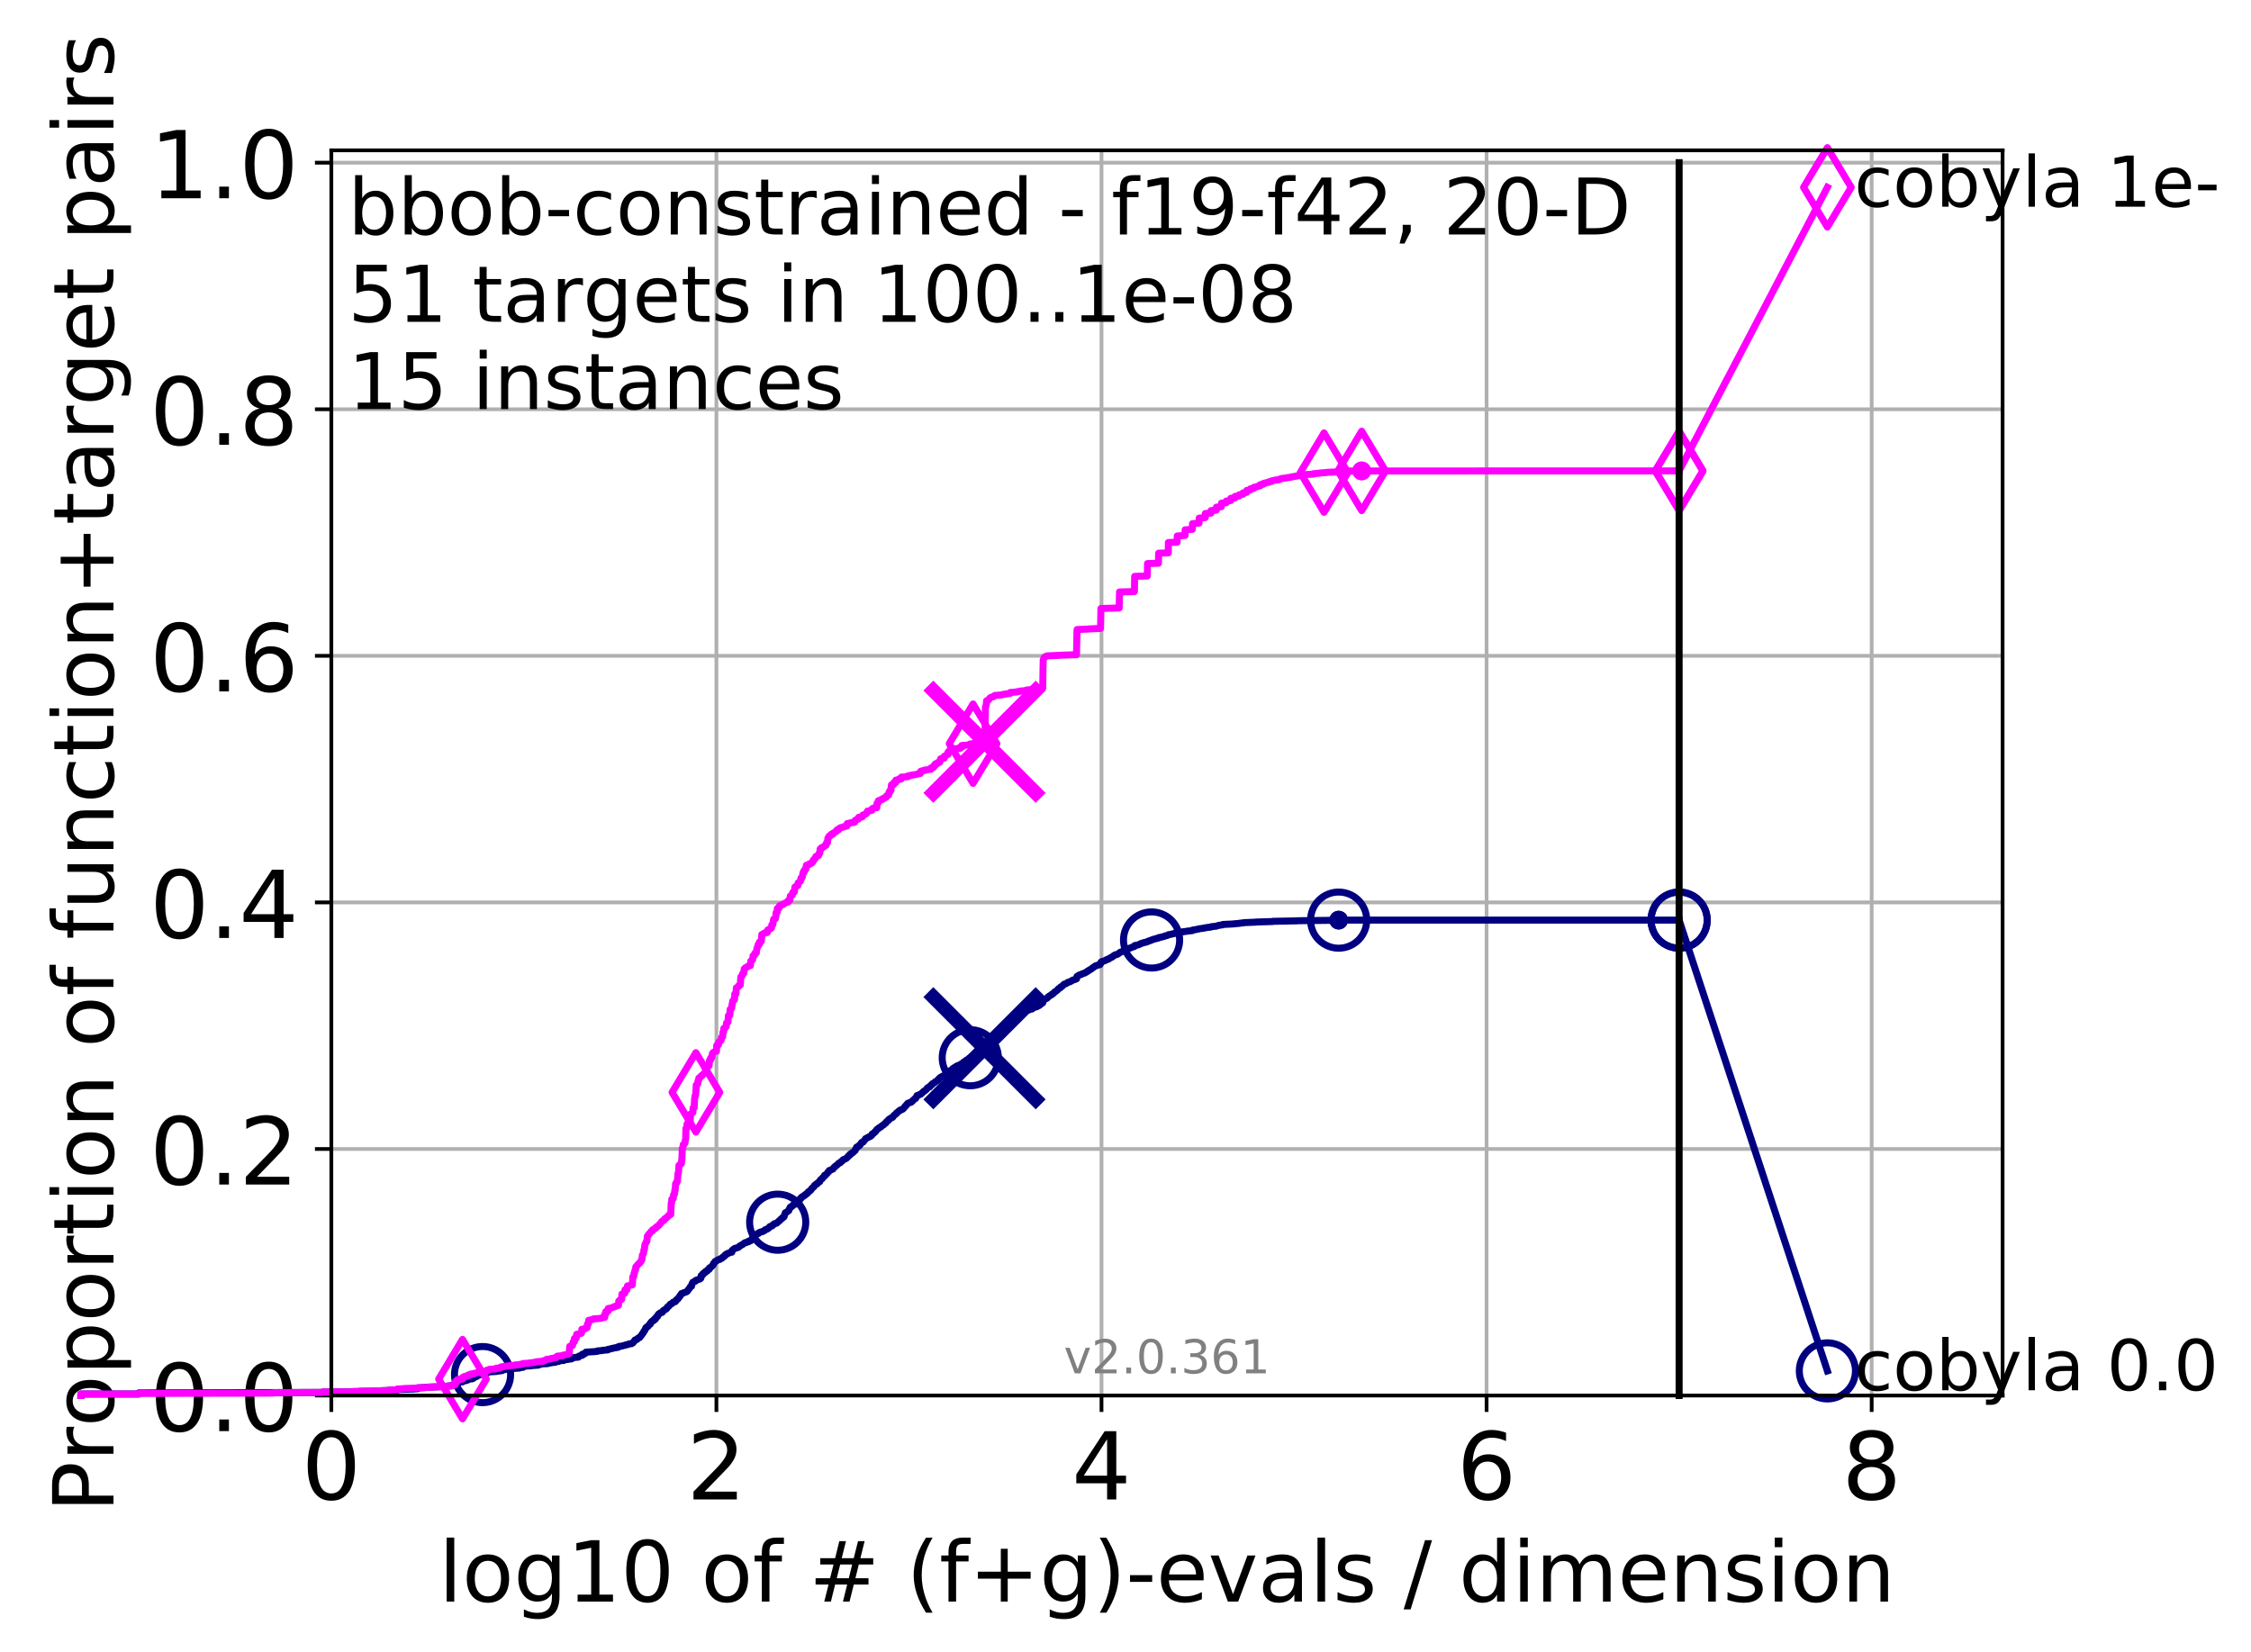 <?xml version="1.0" encoding="utf-8" standalone="no"?>
<!DOCTYPE svg PUBLIC "-//W3C//DTD SVG 1.1//EN"
  "http://www.w3.org/Graphics/SVG/1.1/DTD/svg11.dtd">
<!-- Created with matplotlib (http://matplotlib.org/) -->
<svg height="353pt" version="1.1" viewBox="0 0 481 353" width="481pt" xmlns="http://www.w3.org/2000/svg" xmlns:xlink="http://www.w3.org/1999/xlink">
 <defs>
  <style type="text/css">
*{stroke-linecap:butt;stroke-linejoin:round;}
  </style>
 </defs>
 <g id="figure_1">
  <g id="patch_1">
   <path d="M 0 353.222 
L 481.578 353.222 
L 481.578 0 
L 0 0 
z
" style="fill:#ffffff;"/>
  </g>
  <g id="axes_1">
   <g id="patch_2">
    <path d="M 70.8 298.245 
L 427.92 298.245 
L 427.92 32.133 
L 70.8 32.133 
z
" style="fill:#ffffff;"/>
   </g>
   <g id="matplotlib.axis_1">
    <g id="xtick_1">
     <g id="line2d_1">
      <path clip-path="url(#p58be9ac51a)" d="M 70.8 298.245 
L 70.8 32.133 
" style="fill:none;stroke:#b0b0b0;stroke-linecap:square;stroke-width:0.8;"/>
     </g>
     <g id="line2d_2">
      <defs>
       <path d="M 0 0 
L 0 3.5 
" id="mcface0cf72" style="stroke:#000000;stroke-width:0.8;"/>
      </defs>
      <g>
       <use style="stroke:#000000;stroke-width:0.8;" x="70.8" xlink:href="#mcface0cf72" y="298.245"/>
      </g>
     </g>
     <g id="text_1">
      <!-- 0 -->
      <defs>
       <path d="M 31.781 66.406 
Q 24.172 66.406 20.328 58.906 
Q 16.5 51.422 16.5 36.375 
Q 16.5 21.391 20.328 13.891 
Q 24.172 6.391 31.781 6.391 
Q 39.453 6.391 43.281 13.891 
Q 47.125 21.391 47.125 36.375 
Q 47.125 51.422 43.281 58.906 
Q 39.453 66.406 31.781 66.406 
z
M 31.781 74.219 
Q 44.047 74.219 50.516 64.516 
Q 56.984 54.828 56.984 36.375 
Q 56.984 17.969 50.516 8.266 
Q 44.047 -1.422 31.781 -1.422 
Q 19.531 -1.422 13.062 8.266 
Q 6.594 17.969 6.594 36.375 
Q 6.594 54.828 13.062 64.516 
Q 19.531 74.219 31.781 74.219 
z
" id="DejaVuSans-30"/>
      </defs>
      <g transform="translate(64.438 320.442)scale(0.2 -0.2)">
       <use xlink:href="#DejaVuSans-30"/>
      </g>
     </g>
    </g>
    <g id="xtick_2">
     <g id="line2d_3">
      <path clip-path="url(#p58be9ac51a)" d="M 153.086 298.245 
L 153.086 32.133 
" style="fill:none;stroke:#b0b0b0;stroke-linecap:square;stroke-width:0.8;"/>
     </g>
     <g id="line2d_4">
      <g>
       <use style="stroke:#000000;stroke-width:0.8;" x="153.086" xlink:href="#mcface0cf72" y="298.245"/>
      </g>
     </g>
     <g id="text_2">
      <!-- 2 -->
      <defs>
       <path d="M 19.188 8.297 
L 53.609 8.297 
L 53.609 0 
L 7.328 0 
L 7.328 8.297 
Q 12.938 14.109 22.625 23.891 
Q 32.328 33.688 34.812 36.531 
Q 39.547 41.844 41.422 45.531 
Q 43.312 49.219 43.312 52.781 
Q 43.312 58.594 39.234 62.25 
Q 35.156 65.922 28.609 65.922 
Q 23.969 65.922 18.812 64.312 
Q 13.672 62.703 7.812 59.422 
L 7.812 69.391 
Q 13.766 71.781 18.938 73 
Q 24.125 74.219 28.422 74.219 
Q 39.75 74.219 46.484 68.547 
Q 53.219 62.891 53.219 53.422 
Q 53.219 48.922 51.531 44.891 
Q 49.859 40.875 45.406 35.406 
Q 44.188 33.984 37.641 27.219 
Q 31.109 20.453 19.188 8.297 
z
" id="DejaVuSans-32"/>
      </defs>
      <g transform="translate(146.723 320.442)scale(0.2 -0.2)">
       <use xlink:href="#DejaVuSans-32"/>
      </g>
     </g>
    </g>
    <g id="xtick_3">
     <g id="line2d_5">
      <path clip-path="url(#p58be9ac51a)" d="M 235.371 298.245 
L 235.371 32.133 
" style="fill:none;stroke:#b0b0b0;stroke-linecap:square;stroke-width:0.8;"/>
     </g>
     <g id="line2d_6">
      <g>
       <use style="stroke:#000000;stroke-width:0.8;" x="235.371" xlink:href="#mcface0cf72" y="298.245"/>
      </g>
     </g>
     <g id="text_3">
      <!-- 4 -->
      <defs>
       <path d="M 37.797 64.312 
L 12.891 25.391 
L 37.797 25.391 
z
M 35.203 72.906 
L 47.609 72.906 
L 47.609 25.391 
L 58.016 25.391 
L 58.016 17.188 
L 47.609 17.188 
L 47.609 0 
L 37.797 0 
L 37.797 17.188 
L 4.891 17.188 
L 4.891 26.703 
z
" id="DejaVuSans-34"/>
      </defs>
      <g transform="translate(229.009 320.442)scale(0.2 -0.2)">
       <use xlink:href="#DejaVuSans-34"/>
      </g>
     </g>
    </g>
    <g id="xtick_4">
     <g id="line2d_7">
      <path clip-path="url(#p58be9ac51a)" d="M 317.657 298.245 
L 317.657 32.133 
" style="fill:none;stroke:#b0b0b0;stroke-linecap:square;stroke-width:0.8;"/>
     </g>
     <g id="line2d_8">
      <g>
       <use style="stroke:#000000;stroke-width:0.8;" x="317.657" xlink:href="#mcface0cf72" y="298.245"/>
      </g>
     </g>
     <g id="text_4">
      <!-- 6 -->
      <defs>
       <path d="M 33.016 40.375 
Q 26.375 40.375 22.484 35.828 
Q 18.609 31.297 18.609 23.391 
Q 18.609 15.531 22.484 10.953 
Q 26.375 6.391 33.016 6.391 
Q 39.656 6.391 43.531 10.953 
Q 47.406 15.531 47.406 23.391 
Q 47.406 31.297 43.531 35.828 
Q 39.656 40.375 33.016 40.375 
z
M 52.594 71.297 
L 52.594 62.312 
Q 48.875 64.062 45.094 64.984 
Q 41.312 65.922 37.594 65.922 
Q 27.828 65.922 22.672 59.328 
Q 17.531 52.734 16.797 39.406 
Q 19.672 43.656 24.016 45.922 
Q 28.375 48.188 33.594 48.188 
Q 44.578 48.188 50.953 41.516 
Q 57.328 34.859 57.328 23.391 
Q 57.328 12.156 50.688 5.359 
Q 44.047 -1.422 33.016 -1.422 
Q 20.359 -1.422 13.672 8.266 
Q 6.984 17.969 6.984 36.375 
Q 6.984 53.656 15.188 63.938 
Q 23.391 74.219 37.203 74.219 
Q 40.922 74.219 44.703 73.484 
Q 48.484 72.75 52.594 71.297 
z
" id="DejaVuSans-36"/>
      </defs>
      <g transform="translate(311.295 320.442)scale(0.2 -0.2)">
       <use xlink:href="#DejaVuSans-36"/>
      </g>
     </g>
    </g>
    <g id="xtick_5">
     <g id="line2d_9">
      <path clip-path="url(#p58be9ac51a)" d="M 399.943 298.245 
L 399.943 32.133 
" style="fill:none;stroke:#b0b0b0;stroke-linecap:square;stroke-width:0.8;"/>
     </g>
     <g id="line2d_10">
      <g>
       <use style="stroke:#000000;stroke-width:0.8;" x="399.943" xlink:href="#mcface0cf72" y="298.245"/>
      </g>
     </g>
     <g id="text_5">
      <!-- 8 -->
      <defs>
       <path d="M 31.781 34.625 
Q 24.75 34.625 20.719 30.859 
Q 16.703 27.094 16.703 20.516 
Q 16.703 13.922 20.719 10.156 
Q 24.75 6.391 31.781 6.391 
Q 38.812 6.391 42.859 10.172 
Q 46.922 13.969 46.922 20.516 
Q 46.922 27.094 42.891 30.859 
Q 38.875 34.625 31.781 34.625 
z
M 21.922 38.812 
Q 15.578 40.375 12.031 44.719 
Q 8.5 49.078 8.5 55.328 
Q 8.5 64.062 14.719 69.141 
Q 20.953 74.219 31.781 74.219 
Q 42.672 74.219 48.875 69.141 
Q 55.078 64.062 55.078 55.328 
Q 55.078 49.078 51.531 44.719 
Q 48 40.375 41.703 38.812 
Q 48.828 37.156 52.797 32.312 
Q 56.781 27.484 56.781 20.516 
Q 56.781 9.906 50.312 4.234 
Q 43.844 -1.422 31.781 -1.422 
Q 19.734 -1.422 13.25 4.234 
Q 6.781 9.906 6.781 20.516 
Q 6.781 27.484 10.781 32.312 
Q 14.797 37.156 21.922 38.812 
z
M 18.312 54.391 
Q 18.312 48.734 21.844 45.562 
Q 25.391 42.391 31.781 42.391 
Q 38.141 42.391 41.719 45.562 
Q 45.312 48.734 45.312 54.391 
Q 45.312 60.062 41.719 63.234 
Q 38.141 66.406 31.781 66.406 
Q 25.391 66.406 21.844 63.234 
Q 18.312 60.062 18.312 54.391 
z
" id="DejaVuSans-38"/>
      </defs>
      <g transform="translate(393.58 320.442)scale(0.2 -0.2)">
       <use xlink:href="#DejaVuSans-38"/>
      </g>
     </g>
    </g>
    <g id="text_6">
     <!-- log10 of # (f+g)-evals / dimension -->
     <defs>
      <path d="M 9.422 75.984 
L 18.406 75.984 
L 18.406 0 
L 9.422 0 
z
" id="DejaVuSans-6c"/>
      <path d="M 30.609 48.391 
Q 23.391 48.391 19.188 42.75 
Q 14.984 37.109 14.984 27.297 
Q 14.984 17.484 19.156 11.844 
Q 23.344 6.203 30.609 6.203 
Q 37.797 6.203 41.984 11.859 
Q 46.188 17.531 46.188 27.297 
Q 46.188 37.016 41.984 42.703 
Q 37.797 48.391 30.609 48.391 
z
M 30.609 56 
Q 42.328 56 49.016 48.375 
Q 55.719 40.766 55.719 27.297 
Q 55.719 13.875 49.016 6.219 
Q 42.328 -1.422 30.609 -1.422 
Q 18.844 -1.422 12.172 6.219 
Q 5.516 13.875 5.516 27.297 
Q 5.516 40.766 12.172 48.375 
Q 18.844 56 30.609 56 
z
" id="DejaVuSans-6f"/>
      <path d="M 45.406 27.984 
Q 45.406 37.75 41.375 43.109 
Q 37.359 48.484 30.078 48.484 
Q 22.859 48.484 18.828 43.109 
Q 14.797 37.75 14.797 27.984 
Q 14.797 18.266 18.828 12.891 
Q 22.859 7.516 30.078 7.516 
Q 37.359 7.516 41.375 12.891 
Q 45.406 18.266 45.406 27.984 
z
M 54.391 6.781 
Q 54.391 -7.172 48.188 -13.984 
Q 42 -20.797 29.203 -20.797 
Q 24.469 -20.797 20.266 -20.094 
Q 16.062 -19.391 12.109 -17.922 
L 12.109 -9.188 
Q 16.062 -11.328 19.922 -12.344 
Q 23.781 -13.375 27.781 -13.375 
Q 36.625 -13.375 41.016 -8.766 
Q 45.406 -4.156 45.406 5.172 
L 45.406 9.625 
Q 42.625 4.781 38.281 2.391 
Q 33.938 0 27.875 0 
Q 17.828 0 11.672 7.656 
Q 5.516 15.328 5.516 27.984 
Q 5.516 40.672 11.672 48.328 
Q 17.828 56 27.875 56 
Q 33.938 56 38.281 53.609 
Q 42.625 51.219 45.406 46.391 
L 45.406 54.688 
L 54.391 54.688 
z
" id="DejaVuSans-67"/>
      <path d="M 12.406 8.297 
L 28.516 8.297 
L 28.516 63.922 
L 10.984 60.406 
L 10.984 69.391 
L 28.422 72.906 
L 38.281 72.906 
L 38.281 8.297 
L 54.391 8.297 
L 54.391 0 
L 12.406 0 
z
" id="DejaVuSans-31"/>
      <path id="DejaVuSans-20"/>
      <path d="M 37.109 75.984 
L 37.109 68.5 
L 28.516 68.5 
Q 23.688 68.5 21.797 66.547 
Q 19.922 64.594 19.922 59.516 
L 19.922 54.688 
L 34.719 54.688 
L 34.719 47.703 
L 19.922 47.703 
L 19.922 0 
L 10.891 0 
L 10.891 47.703 
L 2.297 47.703 
L 2.297 54.688 
L 10.891 54.688 
L 10.891 58.5 
Q 10.891 67.625 15.141 71.797 
Q 19.391 75.984 28.609 75.984 
z
" id="DejaVuSans-66"/>
      <path d="M 51.125 44 
L 36.922 44 
L 32.812 27.688 
L 47.125 27.688 
z
M 43.797 71.781 
L 38.719 51.516 
L 52.984 51.516 
L 58.109 71.781 
L 65.922 71.781 
L 60.891 51.516 
L 76.125 51.516 
L 76.125 44 
L 58.984 44 
L 54.984 27.688 
L 70.516 27.688 
L 70.516 20.219 
L 53.078 20.219 
L 48 0 
L 40.188 0 
L 45.219 20.219 
L 30.906 20.219 
L 25.875 0 
L 18.016 0 
L 23.094 20.219 
L 7.719 20.219 
L 7.719 27.688 
L 24.906 27.688 
L 29 44 
L 13.281 44 
L 13.281 51.516 
L 30.906 51.516 
L 35.891 71.781 
z
" id="DejaVuSans-23"/>
      <path d="M 31 75.875 
Q 24.469 64.656 21.281 53.656 
Q 18.109 42.672 18.109 31.391 
Q 18.109 20.125 21.312 9.062 
Q 24.516 -2 31 -13.188 
L 23.188 -13.188 
Q 15.875 -1.703 12.234 9.375 
Q 8.594 20.453 8.594 31.391 
Q 8.594 42.281 12.203 53.312 
Q 15.828 64.359 23.188 75.875 
z
" id="DejaVuSans-28"/>
      <path d="M 46 62.703 
L 46 35.5 
L 73.188 35.5 
L 73.188 27.203 
L 46 27.203 
L 46 0 
L 37.797 0 
L 37.797 27.203 
L 10.594 27.203 
L 10.594 35.5 
L 37.797 35.5 
L 37.797 62.703 
z
" id="DejaVuSans-2b"/>
      <path d="M 8.016 75.875 
L 15.828 75.875 
Q 23.141 64.359 26.781 53.312 
Q 30.422 42.281 30.422 31.391 
Q 30.422 20.453 26.781 9.375 
Q 23.141 -1.703 15.828 -13.188 
L 8.016 -13.188 
Q 14.5 -2 17.703 9.062 
Q 20.906 20.125 20.906 31.391 
Q 20.906 42.672 17.703 53.656 
Q 14.5 64.656 8.016 75.875 
z
" id="DejaVuSans-29"/>
      <path d="M 4.891 31.391 
L 31.203 31.391 
L 31.203 23.391 
L 4.891 23.391 
z
" id="DejaVuSans-2d"/>
      <path d="M 56.203 29.594 
L 56.203 25.203 
L 14.891 25.203 
Q 15.484 15.922 20.484 11.062 
Q 25.484 6.203 34.422 6.203 
Q 39.594 6.203 44.453 7.469 
Q 49.312 8.734 54.109 11.281 
L 54.109 2.781 
Q 49.266 0.734 44.188 -0.344 
Q 39.109 -1.422 33.891 -1.422 
Q 20.797 -1.422 13.156 6.188 
Q 5.516 13.812 5.516 26.812 
Q 5.516 40.234 12.766 48.109 
Q 20.016 56 32.328 56 
Q 43.359 56 49.781 48.891 
Q 56.203 41.797 56.203 29.594 
z
M 47.219 32.234 
Q 47.125 39.594 43.094 43.984 
Q 39.062 48.391 32.422 48.391 
Q 24.906 48.391 20.391 44.141 
Q 15.875 39.891 15.188 32.172 
z
" id="DejaVuSans-65"/>
      <path d="M 2.984 54.688 
L 12.5 54.688 
L 29.594 8.797 
L 46.688 54.688 
L 56.203 54.688 
L 35.688 0 
L 23.484 0 
z
" id="DejaVuSans-76"/>
      <path d="M 34.281 27.484 
Q 23.391 27.484 19.188 25 
Q 14.984 22.516 14.984 16.5 
Q 14.984 11.719 18.141 8.906 
Q 21.297 6.109 26.703 6.109 
Q 34.188 6.109 38.703 11.406 
Q 43.219 16.703 43.219 25.484 
L 43.219 27.484 
z
M 52.203 31.203 
L 52.203 0 
L 43.219 0 
L 43.219 8.297 
Q 40.141 3.328 35.547 0.953 
Q 30.953 -1.422 24.312 -1.422 
Q 15.922 -1.422 10.953 3.297 
Q 6 8.016 6 15.922 
Q 6 25.141 12.172 29.828 
Q 18.359 34.516 30.609 34.516 
L 43.219 34.516 
L 43.219 35.406 
Q 43.219 41.609 39.141 45 
Q 35.062 48.391 27.688 48.391 
Q 23 48.391 18.547 47.266 
Q 14.109 46.141 10.016 43.891 
L 10.016 52.203 
Q 14.938 54.109 19.578 55.047 
Q 24.219 56 28.609 56 
Q 40.484 56 46.344 49.844 
Q 52.203 43.703 52.203 31.203 
z
" id="DejaVuSans-61"/>
      <path d="M 44.281 53.078 
L 44.281 44.578 
Q 40.484 46.531 36.375 47.5 
Q 32.281 48.484 27.875 48.484 
Q 21.188 48.484 17.844 46.438 
Q 14.5 44.391 14.5 40.281 
Q 14.5 37.156 16.891 35.375 
Q 19.281 33.594 26.516 31.984 
L 29.594 31.297 
Q 39.156 29.25 43.188 25.516 
Q 47.219 21.781 47.219 15.094 
Q 47.219 7.469 41.188 3.016 
Q 35.156 -1.422 24.609 -1.422 
Q 20.219 -1.422 15.453 -0.562 
Q 10.688 0.297 5.422 2 
L 5.422 11.281 
Q 10.406 8.688 15.234 7.391 
Q 20.062 6.109 24.812 6.109 
Q 31.156 6.109 34.562 8.281 
Q 37.984 10.453 37.984 14.406 
Q 37.984 18.062 35.516 20.016 
Q 33.062 21.969 24.703 23.781 
L 21.578 24.516 
Q 13.234 26.266 9.516 29.906 
Q 5.812 33.547 5.812 39.891 
Q 5.812 47.609 11.281 51.797 
Q 16.75 56 26.812 56 
Q 31.781 56 36.172 55.266 
Q 40.578 54.547 44.281 53.078 
z
" id="DejaVuSans-73"/>
      <path d="M 25.391 72.906 
L 33.688 72.906 
L 8.297 -9.281 
L 0 -9.281 
z
" id="DejaVuSans-2f"/>
      <path d="M 45.406 46.391 
L 45.406 75.984 
L 54.391 75.984 
L 54.391 0 
L 45.406 0 
L 45.406 8.203 
Q 42.578 3.328 38.25 0.953 
Q 33.938 -1.422 27.875 -1.422 
Q 17.969 -1.422 11.734 6.484 
Q 5.516 14.406 5.516 27.297 
Q 5.516 40.188 11.734 48.094 
Q 17.969 56 27.875 56 
Q 33.938 56 38.25 53.625 
Q 42.578 51.266 45.406 46.391 
z
M 14.797 27.297 
Q 14.797 17.391 18.875 11.75 
Q 22.953 6.109 30.078 6.109 
Q 37.203 6.109 41.297 11.75 
Q 45.406 17.391 45.406 27.297 
Q 45.406 37.203 41.297 42.844 
Q 37.203 48.484 30.078 48.484 
Q 22.953 48.484 18.875 42.844 
Q 14.797 37.203 14.797 27.297 
z
" id="DejaVuSans-64"/>
      <path d="M 9.422 54.688 
L 18.406 54.688 
L 18.406 0 
L 9.422 0 
z
M 9.422 75.984 
L 18.406 75.984 
L 18.406 64.594 
L 9.422 64.594 
z
" id="DejaVuSans-69"/>
      <path d="M 52 44.188 
Q 55.375 50.25 60.062 53.125 
Q 64.75 56 71.094 56 
Q 79.641 56 84.281 50.016 
Q 88.922 44.047 88.922 33.016 
L 88.922 0 
L 79.891 0 
L 79.891 32.719 
Q 79.891 40.578 77.094 44.375 
Q 74.312 48.188 68.609 48.188 
Q 61.625 48.188 57.562 43.547 
Q 53.516 38.922 53.516 30.906 
L 53.516 0 
L 44.484 0 
L 44.484 32.719 
Q 44.484 40.625 41.703 44.406 
Q 38.922 48.188 33.109 48.188 
Q 26.219 48.188 22.156 43.531 
Q 18.109 38.875 18.109 30.906 
L 18.109 0 
L 9.078 0 
L 9.078 54.688 
L 18.109 54.688 
L 18.109 46.188 
Q 21.188 51.219 25.484 53.609 
Q 29.781 56 35.688 56 
Q 41.656 56 45.828 52.969 
Q 50 49.953 52 44.188 
z
" id="DejaVuSans-6d"/>
      <path d="M 54.891 33.016 
L 54.891 0 
L 45.906 0 
L 45.906 32.719 
Q 45.906 40.484 42.875 44.328 
Q 39.844 48.188 33.797 48.188 
Q 26.516 48.188 22.312 43.547 
Q 18.109 38.922 18.109 30.906 
L 18.109 0 
L 9.078 0 
L 9.078 54.688 
L 18.109 54.688 
L 18.109 46.188 
Q 21.344 51.125 25.703 53.562 
Q 30.078 56 35.797 56 
Q 45.219 56 50.047 50.172 
Q 54.891 44.344 54.891 33.016 
z
" id="DejaVuSans-6e"/>
     </defs>
     <g transform="translate(93.753 342.279)scale(0.18 -0.18)">
      <use xlink:href="#DejaVuSans-6c"/>
      <use x="27.783" xlink:href="#DejaVuSans-6f"/>
      <use x="88.965" xlink:href="#DejaVuSans-67"/>
      <use x="152.441" xlink:href="#DejaVuSans-31"/>
      <use x="216.064" xlink:href="#DejaVuSans-30"/>
      <use x="279.688" xlink:href="#DejaVuSans-20"/>
      <use x="311.475" xlink:href="#DejaVuSans-6f"/>
      <use x="372.656" xlink:href="#DejaVuSans-66"/>
      <use x="407.861" xlink:href="#DejaVuSans-20"/>
      <use x="439.648" xlink:href="#DejaVuSans-23"/>
      <use x="523.438" xlink:href="#DejaVuSans-20"/>
      <use x="555.225" xlink:href="#DejaVuSans-28"/>
      <use x="594.238" xlink:href="#DejaVuSans-66"/>
      <use x="629.443" xlink:href="#DejaVuSans-2b"/>
      <use x="713.232" xlink:href="#DejaVuSans-67"/>
      <use x="776.709" xlink:href="#DejaVuSans-29"/>
      <use x="815.723" xlink:href="#DejaVuSans-2d"/>
      <use x="851.807" xlink:href="#DejaVuSans-65"/>
      <use x="913.33" xlink:href="#DejaVuSans-76"/>
      <use x="972.51" xlink:href="#DejaVuSans-61"/>
      <use x="1033.789" xlink:href="#DejaVuSans-6c"/>
      <use x="1061.572" xlink:href="#DejaVuSans-73"/>
      <use x="1113.672" xlink:href="#DejaVuSans-20"/>
      <use x="1145.459" xlink:href="#DejaVuSans-2f"/>
      <use x="1179.15" xlink:href="#DejaVuSans-20"/>
      <use x="1210.938" xlink:href="#DejaVuSans-64"/>
      <use x="1274.414" xlink:href="#DejaVuSans-69"/>
      <use x="1302.197" xlink:href="#DejaVuSans-6d"/>
      <use x="1399.609" xlink:href="#DejaVuSans-65"/>
      <use x="1461.133" xlink:href="#DejaVuSans-6e"/>
      <use x="1524.512" xlink:href="#DejaVuSans-73"/>
      <use x="1576.611" xlink:href="#DejaVuSans-69"/>
      <use x="1604.395" xlink:href="#DejaVuSans-6f"/>
      <use x="1665.576" xlink:href="#DejaVuSans-6e"/>
     </g>
    </g>
   </g>
   <g id="matplotlib.axis_2">
    <g id="ytick_1">
     <g id="line2d_11">
      <path clip-path="url(#p58be9ac51a)" d="M 70.8 298.245 
L 427.92 298.245 
" style="fill:none;stroke:#b0b0b0;stroke-linecap:square;stroke-width:0.8;"/>
     </g>
     <g id="line2d_12">
      <defs>
       <path d="M 0 0 
L -3.5 0 
" id="mbc5141b0f9" style="stroke:#000000;stroke-width:0.8;"/>
      </defs>
      <g>
       <use style="stroke:#000000;stroke-width:0.8;" x="70.8" xlink:href="#mbc5141b0f9" y="298.245"/>
      </g>
     </g>
     <g id="text_7">
      <!-- 0.0 -->
      <defs>
       <path d="M 10.688 12.406 
L 21 12.406 
L 21 0 
L 10.688 0 
z
" id="DejaVuSans-2e"/>
      </defs>
      <g transform="translate(31.994 305.844)scale(0.2 -0.2)">
       <use xlink:href="#DejaVuSans-30"/>
       <use x="63.623" xlink:href="#DejaVuSans-2e"/>
       <use x="95.41" xlink:href="#DejaVuSans-30"/>
      </g>
     </g>
    </g>
    <g id="ytick_2">
     <g id="line2d_13">
      <path clip-path="url(#p58be9ac51a)" d="M 70.8 245.55 
L 427.92 245.55 
" style="fill:none;stroke:#b0b0b0;stroke-linecap:square;stroke-width:0.8;"/>
     </g>
     <g id="line2d_14">
      <g>
       <use style="stroke:#000000;stroke-width:0.8;" x="70.8" xlink:href="#mbc5141b0f9" y="245.55"/>
      </g>
     </g>
     <g id="text_8">
      <!-- 0.2 -->
      <g transform="translate(31.994 253.148)scale(0.2 -0.2)">
       <use xlink:href="#DejaVuSans-30"/>
       <use x="63.623" xlink:href="#DejaVuSans-2e"/>
       <use x="95.41" xlink:href="#DejaVuSans-32"/>
      </g>
     </g>
    </g>
    <g id="ytick_3">
     <g id="line2d_15">
      <path clip-path="url(#p58be9ac51a)" d="M 70.8 192.854 
L 427.92 192.854 
" style="fill:none;stroke:#b0b0b0;stroke-linecap:square;stroke-width:0.8;"/>
     </g>
     <g id="line2d_16">
      <g>
       <use style="stroke:#000000;stroke-width:0.8;" x="70.8" xlink:href="#mbc5141b0f9" y="192.854"/>
      </g>
     </g>
     <g id="text_9">
      <!-- 0.4 -->
      <g transform="translate(31.994 200.453)scale(0.2 -0.2)">
       <use xlink:href="#DejaVuSans-30"/>
       <use x="63.623" xlink:href="#DejaVuSans-2e"/>
       <use x="95.41" xlink:href="#DejaVuSans-34"/>
      </g>
     </g>
    </g>
    <g id="ytick_4">
     <g id="line2d_17">
      <path clip-path="url(#p58be9ac51a)" d="M 70.8 140.159 
L 427.92 140.159 
" style="fill:none;stroke:#b0b0b0;stroke-linecap:square;stroke-width:0.8;"/>
     </g>
     <g id="line2d_18">
      <g>
       <use style="stroke:#000000;stroke-width:0.8;" x="70.8" xlink:href="#mbc5141b0f9" y="140.159"/>
      </g>
     </g>
     <g id="text_10">
      <!-- 0.6 -->
      <g transform="translate(31.994 147.757)scale(0.2 -0.2)">
       <use xlink:href="#DejaVuSans-30"/>
       <use x="63.623" xlink:href="#DejaVuSans-2e"/>
       <use x="95.41" xlink:href="#DejaVuSans-36"/>
      </g>
     </g>
    </g>
    <g id="ytick_5">
     <g id="line2d_19">
      <path clip-path="url(#p58be9ac51a)" d="M 70.8 87.464 
L 427.92 87.464 
" style="fill:none;stroke:#b0b0b0;stroke-linecap:square;stroke-width:0.8;"/>
     </g>
     <g id="line2d_20">
      <g>
       <use style="stroke:#000000;stroke-width:0.8;" x="70.8" xlink:href="#mbc5141b0f9" y="87.464"/>
      </g>
     </g>
     <g id="text_11">
      <!-- 0.8 -->
      <g transform="translate(31.994 95.062)scale(0.2 -0.2)">
       <use xlink:href="#DejaVuSans-30"/>
       <use x="63.623" xlink:href="#DejaVuSans-2e"/>
       <use x="95.41" xlink:href="#DejaVuSans-38"/>
      </g>
     </g>
    </g>
    <g id="ytick_6">
     <g id="line2d_21">
      <path clip-path="url(#p58be9ac51a)" d="M 70.8 34.768 
L 427.92 34.768 
" style="fill:none;stroke:#b0b0b0;stroke-linecap:square;stroke-width:0.8;"/>
     </g>
     <g id="line2d_22">
      <g>
       <use style="stroke:#000000;stroke-width:0.8;" x="70.8" xlink:href="#mbc5141b0f9" y="34.768"/>
      </g>
     </g>
     <g id="text_12">
      <!-- 1.0 -->
      <g transform="translate(31.994 42.367)scale(0.2 -0.2)">
       <use xlink:href="#DejaVuSans-31"/>
       <use x="63.623" xlink:href="#DejaVuSans-2e"/>
       <use x="95.41" xlink:href="#DejaVuSans-30"/>
      </g>
     </g>
    </g>
    <g id="text_13">
     <!-- Proportion of function+target pairs -->
     <defs>
      <path d="M 19.672 64.797 
L 19.672 37.406 
L 32.078 37.406 
Q 38.969 37.406 42.719 40.969 
Q 46.484 44.531 46.484 51.125 
Q 46.484 57.672 42.719 61.234 
Q 38.969 64.797 32.078 64.797 
z
M 9.812 72.906 
L 32.078 72.906 
Q 44.344 72.906 50.609 67.359 
Q 56.891 61.812 56.891 51.125 
Q 56.891 40.328 50.609 34.812 
Q 44.344 29.297 32.078 29.297 
L 19.672 29.297 
L 19.672 0 
L 9.812 0 
z
" id="DejaVuSans-50"/>
      <path d="M 41.109 46.297 
Q 39.594 47.172 37.812 47.578 
Q 36.031 48 33.891 48 
Q 26.266 48 22.188 43.047 
Q 18.109 38.094 18.109 28.812 
L 18.109 0 
L 9.078 0 
L 9.078 54.688 
L 18.109 54.688 
L 18.109 46.188 
Q 20.953 51.172 25.484 53.578 
Q 30.031 56 36.531 56 
Q 37.453 56 38.578 55.875 
Q 39.703 55.766 41.062 55.516 
z
" id="DejaVuSans-72"/>
      <path d="M 18.109 8.203 
L 18.109 -20.797 
L 9.078 -20.797 
L 9.078 54.688 
L 18.109 54.688 
L 18.109 46.391 
Q 20.953 51.266 25.266 53.625 
Q 29.594 56 35.594 56 
Q 45.562 56 51.781 48.094 
Q 58.016 40.188 58.016 27.297 
Q 58.016 14.406 51.781 6.484 
Q 45.562 -1.422 35.594 -1.422 
Q 29.594 -1.422 25.266 0.953 
Q 20.953 3.328 18.109 8.203 
z
M 48.688 27.297 
Q 48.688 37.203 44.609 42.844 
Q 40.531 48.484 33.406 48.484 
Q 26.266 48.484 22.188 42.844 
Q 18.109 37.203 18.109 27.297 
Q 18.109 17.391 22.188 11.75 
Q 26.266 6.109 33.406 6.109 
Q 40.531 6.109 44.609 11.75 
Q 48.688 17.391 48.688 27.297 
z
" id="DejaVuSans-70"/>
      <path d="M 18.312 70.219 
L 18.312 54.688 
L 36.812 54.688 
L 36.812 47.703 
L 18.312 47.703 
L 18.312 18.016 
Q 18.312 11.328 20.141 9.422 
Q 21.969 7.516 27.594 7.516 
L 36.812 7.516 
L 36.812 0 
L 27.594 0 
Q 17.188 0 13.234 3.875 
Q 9.281 7.766 9.281 18.016 
L 9.281 47.703 
L 2.688 47.703 
L 2.688 54.688 
L 9.281 54.688 
L 9.281 70.219 
z
" id="DejaVuSans-74"/>
      <path d="M 8.5 21.578 
L 8.5 54.688 
L 17.484 54.688 
L 17.484 21.922 
Q 17.484 14.156 20.5 10.266 
Q 23.531 6.391 29.594 6.391 
Q 36.859 6.391 41.078 11.031 
Q 45.312 15.672 45.312 23.688 
L 45.312 54.688 
L 54.297 54.688 
L 54.297 0 
L 45.312 0 
L 45.312 8.406 
Q 42.047 3.422 37.719 1 
Q 33.406 -1.422 27.688 -1.422 
Q 18.266 -1.422 13.375 4.438 
Q 8.5 10.297 8.5 21.578 
z
M 31.109 56 
z
" id="DejaVuSans-75"/>
      <path d="M 48.781 52.594 
L 48.781 44.188 
Q 44.969 46.297 41.141 47.344 
Q 37.312 48.391 33.406 48.391 
Q 24.656 48.391 19.812 42.844 
Q 14.984 37.312 14.984 27.297 
Q 14.984 17.281 19.812 11.734 
Q 24.656 6.203 33.406 6.203 
Q 37.312 6.203 41.141 7.25 
Q 44.969 8.297 48.781 10.406 
L 48.781 2.094 
Q 45.016 0.344 40.984 -0.531 
Q 36.969 -1.422 32.422 -1.422 
Q 20.062 -1.422 12.781 6.344 
Q 5.516 14.109 5.516 27.297 
Q 5.516 40.672 12.859 48.328 
Q 20.219 56 33.016 56 
Q 37.156 56 41.109 55.141 
Q 45.062 54.297 48.781 52.594 
z
" id="DejaVuSans-63"/>
     </defs>
     <g transform="translate(24.25 323.179)rotate(-90)scale(0.18 -0.18)">
      <use xlink:href="#DejaVuSans-50"/>
      <use x="60.287" xlink:href="#DejaVuSans-72"/>
      <use x="101.369" xlink:href="#DejaVuSans-6f"/>
      <use x="162.551" xlink:href="#DejaVuSans-70"/>
      <use x="226.027" xlink:href="#DejaVuSans-6f"/>
      <use x="287.209" xlink:href="#DejaVuSans-72"/>
      <use x="328.322" xlink:href="#DejaVuSans-74"/>
      <use x="367.531" xlink:href="#DejaVuSans-69"/>
      <use x="395.314" xlink:href="#DejaVuSans-6f"/>
      <use x="456.496" xlink:href="#DejaVuSans-6e"/>
      <use x="519.875" xlink:href="#DejaVuSans-20"/>
      <use x="551.662" xlink:href="#DejaVuSans-6f"/>
      <use x="612.844" xlink:href="#DejaVuSans-66"/>
      <use x="648.049" xlink:href="#DejaVuSans-20"/>
      <use x="679.836" xlink:href="#DejaVuSans-66"/>
      <use x="715.041" xlink:href="#DejaVuSans-75"/>
      <use x="778.42" xlink:href="#DejaVuSans-6e"/>
      <use x="841.799" xlink:href="#DejaVuSans-63"/>
      <use x="896.779" xlink:href="#DejaVuSans-74"/>
      <use x="935.988" xlink:href="#DejaVuSans-69"/>
      <use x="963.771" xlink:href="#DejaVuSans-6f"/>
      <use x="1024.953" xlink:href="#DejaVuSans-6e"/>
      <use x="1088.332" xlink:href="#DejaVuSans-2b"/>
      <use x="1172.121" xlink:href="#DejaVuSans-74"/>
      <use x="1211.33" xlink:href="#DejaVuSans-61"/>
      <use x="1272.609" xlink:href="#DejaVuSans-72"/>
      <use x="1313.707" xlink:href="#DejaVuSans-67"/>
      <use x="1377.184" xlink:href="#DejaVuSans-65"/>
      <use x="1438.707" xlink:href="#DejaVuSans-74"/>
      <use x="1477.916" xlink:href="#DejaVuSans-20"/>
      <use x="1509.703" xlink:href="#DejaVuSans-70"/>
      <use x="1573.18" xlink:href="#DejaVuSans-61"/>
      <use x="1634.459" xlink:href="#DejaVuSans-69"/>
      <use x="1662.242" xlink:href="#DejaVuSans-72"/>
      <use x="1703.355" xlink:href="#DejaVuSans-73"/>
     </g>
    </g>
   </g>
   <g id="line2d_23">
    <defs>
     <path d="M 0 1.5 
C 0.398 1.5 0.779 1.342 1.061 1.061 
C 1.342 0.779 1.5 0.398 1.5 0 
C 1.5 -0.398 1.342 -0.779 1.061 -1.061 
C 0.779 -1.342 0.398 -1.5 0 -1.5 
C -0.398 -1.5 -0.779 -1.342 -1.061 -1.061 
C -1.342 -0.779 -1.5 -0.398 -1.5 0 
C -1.5 0.398 -1.342 0.779 -1.061 1.061 
C -0.779 1.342 -0.398 1.5 0 1.5 
z
" id="m3ea2a4bbf7" style="stroke:#000080;"/>
    </defs>
    <g>
     <use style="fill:#000080;stroke:#000080;" x="286.05" xlink:href="#m3ea2a4bbf7" y="196.643"/>
     <use style="fill:#000080;stroke:#000080;" x="286.05" xlink:href="#m3ea2a4bbf7" y="196.643"/>
    </g>
   </g>
   <g id="line2d_24">
    <path d="M 17.272 298.245 
L 17.272 297.922 
L 29.657 297.922 
L 29.657 297.686 
L 68.917 297.578 
L 68.917 297.513 
L 76.812 297.427 
L 76.812 297.363 
L 81.303 297.298 
L 81.303 297.234 
L 84.057 297.126 
L 84.057 297.105 
L 84.888 297.105 
L 84.888 296.954 
L 88.548 296.846 
L 88.548 296.803 
L 89.197 296.803 
L 89.197 296.631 
L 91.016 296.523 
L 91.016 296.48 
L 93.688 296.373 
L 93.688 296.351 
L 95.57 296.265 
L 95.57 296.222 
L 96.442 296.157 
L 96.442 296.093 
L 96.863 296.093 
L 96.863 295.964 
L 97.273 295.964 
L 97.273 295.662 
L 97.675 295.662 
L 97.675 295.533 
L 98.068 295.533 
L 98.068 295.339 
L 98.828 295.318 
L 98.828 295.167 
L 99.558 295.06 
L 99.558 294.952 
L 99.911 294.952 
L 99.911 294.758 
L 100.933 294.672 
L 100.933 294.5 
L 101.261 294.5 
L 101.261 294.199 
L 101.899 294.155 
L 101.899 293.919 
L 102.515 293.854 
L 102.515 293.768 
L 103.401 293.725 
L 103.401 293.553 
L 103.969 293.445 
L 103.969 293.359 
L 104.246 293.359 
L 104.246 293.208 
L 106.073 293.101 
L 106.073 293.058 
L 107.039 292.95 
L 107.039 292.928 
L 107.273 292.928 
L 107.273 292.799 
L 107.956 292.692 
L 107.956 292.606 
L 109.455 292.519 
L 109.455 292.476 
L 111.026 292.369 
L 111.026 292.261 
L 111.763 292.218 
L 111.763 291.981 
L 113.483 291.895 
L 113.483 291.852 
L 115.051 291.745 
L 115.051 291.658 
L 115.642 291.551 
L 115.642 291.486 
L 117.038 291.422 
L 117.038 291.357 
L 117.827 291.249 
L 117.827 291.228 
L 118.705 291.12 
L 118.705 291.013 
L 119.424 290.948 
L 119.424 290.797 
L 120.452 290.754 
L 120.452 290.625 
L 121.424 290.518 
L 121.424 290.496 
L 122.145 290.41 
L 122.246 290.302 
L 122.544 290.195 
L 122.544 290.13 
L 123.599 290.044 
L 123.692 289.829 
L 124.058 289.743 
L 124.149 289.678 
L 124.417 289.657 
L 124.417 289.42 
L 124.856 289.377 
L 124.856 289.248 
L 125.115 289.204 
L 125.2 288.968 
L 127.133 288.86 
L 127.133 288.839 
L 127.66 288.795 
L 127.66 288.709 
L 128.739 288.623 
L 128.739 288.58 
L 129.888 288.494 
L 129.888 288.387 
L 130.467 288.279 
L 130.531 288.236 
L 131.09 288.128 
L 131.09 288.107 
L 131.751 287.999 
L 131.751 287.956 
L 132.13 287.934 
L 132.216 287.762 
L 133.003 287.655 
L 133.113 287.59 
L 133.651 287.482 
L 133.651 287.439 
L 134.225 287.332 
L 134.327 287.224 
L 134.979 287.16 
L 134.979 287.073 
L 135.248 286.987 
L 135.344 286.815 
L 135.489 286.707 
L 135.584 286.492 
L 135.703 286.385 
L 135.703 286.363 
L 136.03 286.298 
L 136.054 286.212 
L 136.284 286.105 
L 136.375 285.954 
L 136.691 285.846 
L 136.736 285.717 
L 136.869 285.631 
L 136.979 285.459 
L 137.089 285.351 
L 137.198 285.136 
L 137.306 285.028 
L 137.414 284.856 
L 137.478 284.813 
L 137.585 284.512 
L 137.733 284.404 
L 137.839 284.167 
L 137.901 284.081 
L 137.985 283.78 
L 138.192 283.694 
L 138.294 283.522 
L 138.497 283.436 
L 138.558 283.328 
L 138.658 283.22 
L 138.758 283.07 
L 138.956 282.983 
L 138.956 282.79 
L 139.094 282.704 
L 139.172 282.51 
L 139.307 282.467 
L 139.385 282.316 
L 139.671 282.23 
L 139.765 281.972 
L 140.064 281.907 
L 140.175 281.541 
L 140.285 281.455 
L 140.358 281.391 
L 140.503 281.348 
L 140.593 281.025 
L 140.754 280.917 
L 140.754 280.809 
L 140.984 280.723 
L 141.037 280.594 
L 141.487 280.486 
L 141.589 280.357 
L 141.657 280.271 
L 141.725 280.099 
L 141.943 279.991 
L 141.976 279.927 
L 142.207 279.841 
L 142.24 279.776 
L 142.355 279.755 
L 142.42 279.625 
L 142.517 279.582 
L 142.613 279.324 
L 142.805 279.216 
L 142.9 279.109 
L 142.963 279.109 
L 143.073 278.915 
L 143.198 278.807 
L 143.244 278.7 
L 143.552 278.614 
L 143.612 278.528 
L 143.779 278.42 
L 143.839 278.291 
L 144.297 278.183 
L 144.385 278.076 
L 144.457 277.968 
L 144.53 277.774 
L 144.787 277.667 
L 144.887 277.537 
L 144.985 277.451 
L 145.083 277.236 
L 145.209 277.15 
L 145.264 276.956 
L 145.347 276.956 
L 145.457 276.698 
L 145.566 276.633 
L 145.621 276.461 
L 145.996 276.354 
L 146.089 276.267 
L 146.494 276.16 
L 146.559 276.117 
L 146.751 276.052 
L 146.852 275.945 
L 146.953 275.858 
L 147.029 275.665 
L 147.129 275.6 
L 147.228 275.449 
L 147.327 275.342 
L 147.426 275.127 
L 147.499 275.019 
L 147.597 274.933 
L 147.766 274.89 
L 147.862 274.373 
L 147.945 274.287 
L 148.052 274.029 
L 148.358 273.921 
L 148.45 273.813 
L 148.589 273.813 
L 148.692 273.62 
L 149.087 273.512 
L 149.177 273.448 
L 149.572 273.34 
L 149.67 273.189 
L 149.746 273.189 
L 149.832 272.608 
L 150.129 272.5 
L 150.192 272.221 
L 150.328 272.134 
L 150.328 272.091 
L 150.659 271.984 
L 150.761 271.725 
L 151.114 271.639 
L 151.223 271.381 
L 151.547 271.273 
L 151.615 270.951 
L 151.885 270.843 
L 151.971 270.735 
L 152.056 270.671 
L 152.122 270.563 
L 152.254 270.477 
L 152.291 270.391 
L 152.412 270.326 
L 152.458 270.025 
L 152.551 270.025 
L 152.661 269.831 
L 152.716 269.767 
L 152.798 269.594 
L 153.112 269.487 
L 153.201 269.379 
L 153.361 269.271 
L 153.413 269.228 
L 153.847 269.142 
L 153.915 269.013 
L 154.27 268.906 
L 154.361 268.798 
L 154.395 268.712 
L 154.486 268.626 
L 154.74 268.54 
L 154.813 268.432 
L 154.878 268.324 
L 154.91 268.238 
L 155.166 268.152 
L 155.166 268.045 
L 155.403 267.937 
L 155.403 267.915 
L 155.699 267.829 
L 155.699 267.786 
L 156.066 267.679 
L 156.066 267.636 
L 156.373 267.614 
L 156.462 267.205 
L 156.646 267.097 
L 156.719 266.99 
L 156.937 266.882 
L 157.008 266.796 
L 157.462 266.688 
L 157.566 266.645 
L 157.856 266.538 
L 157.945 266.409 
L 158.06 266.322 
L 158.06 266.279 
L 158.295 266.172 
L 158.348 266.129 
L 158.586 266.021 
L 158.691 265.956 
L 158.821 265.849 
L 158.912 265.784 
L 159.047 265.677 
L 159.155 265.591 
L 159.558 265.526 
L 159.62 265.418 
L 159.976 265.375 
L 160.055 265.203 
L 160.455 265.139 
L 160.55 264.945 
L 160.62 264.88 
L 160.673 264.751 
L 160.847 264.643 
L 160.957 264.428 
L 161.163 264.342 
L 161.259 264.105 
L 161.428 263.998 
L 161.523 263.825 
L 161.832 263.718 
L 161.832 263.653 
L 162.082 263.589 
L 162.115 263.481 
L 162.393 263.373 
L 162.414 263.33 
L 162.905 263.223 
L 162.921 263.18 
L 163.207 263.072 
L 163.207 263.05 
L 163.424 262.943 
L 163.504 262.814 
L 163.874 262.706 
L 163.957 262.62 
L 164.198 262.512 
L 164.241 262.405 
L 164.418 262.297 
L 164.521 262.125 
L 164.941 262.017 
L 165.037 261.931 
L 165.124 261.888 
L 165.192 261.716 
L 165.422 261.608 
L 165.524 261.501 
L 165.964 261.415 
L 166.047 261.328 
L 166.18 261.221 
L 166.287 261.092 
L 166.398 260.984 
L 166.483 260.941 
L 166.646 260.833 
L 166.717 260.683 
L 166.842 260.575 
L 166.9 260.51 
L 167.113 260.403 
L 167.17 260.252 
L 167.436 260.145 
L 167.544 259.994 
L 167.587 259.886 
L 167.682 259.52 
L 167.714 259.52 
L 167.816 259.176 
L 168.034 259.068 
L 168.127 259.025 
L 168.28 258.918 
L 168.356 258.831 
L 168.553 258.724 
L 168.609 258.465 
L 168.684 258.401 
L 168.792 258.164 
L 168.836 258.121 
L 168.836 258.013 
L 169.123 257.906 
L 169.166 257.798 
L 169.39 257.691 
L 169.44 257.54 
L 169.661 257.432 
L 169.661 257.411 
L 170.142 257.303 
L 170.207 257.174 
L 170.563 257.066 
L 170.61 256.937 
L 170.727 256.83 
L 170.81 256.442 
L 170.932 256.377 
L 170.962 256.184 
L 171.155 256.119 
L 171.216 255.925 
L 171.355 255.818 
L 171.355 255.796 
L 171.636 255.689 
L 171.708 255.581 
L 171.971 255.473 
L 172.045 255.301 
L 172.312 255.194 
L 172.413 255.064 
L 172.587 254.978 
L 172.662 254.763 
L 172.823 254.655 
L 172.823 254.634 
L 173.026 254.548 
L 173.049 254.483 
L 173.224 254.376 
L 173.328 254.182 
L 173.428 254.117 
L 173.494 253.945 
L 173.678 253.837 
L 173.768 253.73 
L 173.922 253.622 
L 174.003 253.385 
L 174.157 253.299 
L 174.267 253.149 
L 174.567 253.041 
L 174.645 252.869 
L 174.857 252.761 
L 174.963 252.61 
L 175.177 252.524 
L 175.285 252.18 
L 175.417 252.094 
L 175.503 251.986 
L 175.691 251.9 
L 175.786 251.706 
L 175.892 251.599 
L 175.996 251.513 
L 176.127 251.427 
L 176.198 251.168 
L 176.487 251.061 
L 176.593 250.931 
L 176.665 250.824 
L 176.758 250.759 
L 176.815 250.695 
L 176.918 250.501 
L 177.106 250.393 
L 177.196 250.156 
L 177.543 250.049 
L 177.647 249.963 
L 177.97 249.855 
L 178.069 249.726 
L 178.146 249.618 
L 178.232 249.468 
L 178.415 249.36 
L 178.415 249.295 
L 178.628 249.188 
L 178.739 249.037 
L 178.923 248.929 
L 179.019 248.822 
L 179.134 248.714 
L 179.235 248.585 
L 179.569 248.477 
L 179.677 248.348 
L 179.755 248.262 
L 179.755 248.219 
L 179.989 248.112 
L 180.091 247.918 
L 180.278 247.832 
L 180.278 247.789 
L 180.625 247.681 
L 180.732 247.616 
L 180.91 247.509 
L 181.013 247.38 
L 181.082 247.315 
L 181.166 247.186 
L 181.312 247.1 
L 181.387 246.949 
L 181.59 246.863 
L 181.666 246.648 
L 181.952 246.54 
L 182.056 246.389 
L 182.279 246.303 
L 182.377 246.196 
L 182.472 246.11 
L 182.556 245.98 
L 182.734 245.873 
L 182.842 245.571 
L 182.903 245.528 
L 183.014 245.184 
L 183.324 245.076 
L 183.391 244.926 
L 183.689 244.818 
L 183.758 244.646 
L 183.86 244.581 
L 183.954 244.366 
L 184.114 244.28 
L 184.133 244.151 
L 184.446 244.065 
L 184.528 243.914 
L 184.618 243.828 
L 184.725 243.677 
L 184.858 243.57 
L 184.946 243.354 
L 185.178 243.247 
L 185.28 243.161 
L 185.561 243.074 
L 185.651 242.967 
L 186.011 242.859 
L 186.104 242.73 
L 186.267 242.644 
L 186.366 242.343 
L 186.644 242.235 
L 186.744 242.084 
L 186.95 241.977 
L 186.986 241.847 
L 187.166 241.74 
L 187.274 241.503 
L 187.359 241.417 
L 187.432 241.331 
L 187.675 241.223 
L 187.743 241.094 
L 187.938 240.986 
L 187.956 240.943 
L 188.238 240.836 
L 188.285 240.728 
L 188.447 240.62 
L 188.542 240.534 
L 188.782 240.427 
L 188.888 240.276 
L 189.027 240.168 
L 189.067 240.104 
L 189.299 239.996 
L 189.362 239.803 
L 189.481 239.695 
L 189.562 239.609 
L 189.797 239.501 
L 189.886 239.264 
L 190.075 239.2 
L 190.075 239.135 
L 190.278 239.028 
L 190.365 238.941 
L 190.636 238.855 
L 190.636 238.834 
L 190.677 238.791 
L 190.81 238.705 
L 190.916 238.511 
L 191.001 238.425 
L 191.036 238.36 
L 191.208 238.274 
L 191.314 238.145 
L 191.501 238.037 
L 191.567 237.844 
L 191.805 237.736 
L 191.86 237.671 
L 191.968 237.564 
L 192.068 237.435 
L 192.332 237.327 
L 192.36 237.219 
L 192.762 237.112 
L 192.833 237.069 
L 192.947 237.004 
L 193.014 236.897 
L 193.165 236.789 
L 193.251 236.638 
L 193.374 236.531 
L 193.435 236.38 
L 193.622 236.272 
L 193.726 236.079 
L 193.829 236.014 
L 193.939 235.82 
L 194.209 235.713 
L 194.209 235.691 
L 194.672 235.583 
L 194.758 235.454 
L 194.933 235.368 
L 195.018 235.239 
L 195.111 235.131 
L 195.205 235.067 
L 195.355 234.959 
L 195.463 234.808 
L 195.672 234.744 
L 195.756 234.507 
L 195.868 234.4 
L 195.949 234.141 
L 196.33 234.034 
L 196.412 233.947 
L 196.762 233.84 
L 196.85 233.732 
L 197.01 233.625 
L 197.115 233.474 
L 197.261 233.388 
L 197.365 233.237 
L 197.596 233.129 
L 197.705 233.043 
L 197.814 232.936 
L 197.885 232.871 
L 198.02 232.764 
L 198.124 232.548 
L 198.324 232.441 
L 198.342 232.398 
L 198.671 232.29 
L 198.764 232.075 
L 198.93 231.967 
L 198.963 231.902 
L 199.152 231.816 
L 199.197 231.644 
L 199.455 231.537 
L 199.563 231.429 
L 199.769 231.321 
L 199.848 231.192 
L 200.088 231.085 
L 200.199 230.998 
L 200.371 230.912 
L 200.463 230.719 
L 200.65 230.611 
L 200.717 230.439 
L 200.897 230.331 
L 200.986 230.223 
L 201.249 230.116 
L 201.255 230.073 
L 201.54 229.965 
L 201.54 229.944 
L 201.813 229.836 
L 201.904 229.75 
L 202.032 229.642 
L 202.142 229.556 
L 202.258 229.449 
L 202.349 229.362 
L 202.608 229.255 
L 202.693 228.996 
L 202.874 228.889 
L 202.979 228.846 
L 203.269 228.738 
L 203.306 228.652 
L 203.506 228.544 
L 203.601 228.372 
L 203.804 228.265 
L 203.882 228.179 
L 204.093 228.071 
L 204.177 228.006 
L 204.401 227.899 
L 204.465 227.813 
L 204.826 227.705 
L 204.826 227.683 
L 205.136 227.576 
L 205.234 227.468 
L 205.51 227.361 
L 205.527 227.296 
L 205.806 227.188 
L 205.915 226.973 
L 206.17 226.865 
L 206.256 226.779 
L 206.337 226.715 
L 206.437 226.607 
L 206.707 226.499 
L 206.815 226.392 
L 206.994 226.284 
L 207.079 226.177 
L 207.314 226.069 
L 207.379 225.983 
L 207.581 225.897 
L 207.621 225.811 
L 207.889 225.725 
L 207.95 225.617 
L 208.147 225.509 
L 208.24 225.466 
L 208.565 225.359 
L 208.652 225.251 
L 208.861 225.143 
L 208.966 225.036 
L 209.167 224.928 
L 209.273 224.713 
L 209.439 224.605 
L 209.523 224.498 
L 209.807 224.411 
L 209.907 224.304 
L 210.189 224.218 
L 210.295 224.089 
L 210.472 224.002 
L 210.575 223.228 
L 210.683 223.12 
L 210.794 222.754 
L 210.882 222.646 
L 210.98 222.41 
L 211.091 222.323 
L 211.176 222.194 
L 211.435 222.087 
L 211.516 222.022 
L 211.672 221.914 
L 211.701 221.828 
L 212.025 221.721 
L 212.025 221.699 
L 212.204 221.592 
L 212.31 221.398 
L 212.441 221.29 
L 212.541 221.183 
L 212.652 221.075 
L 212.735 220.967 
L 212.854 220.86 
L 212.929 220.731 
L 213.242 220.623 
L 213.334 220.451 
L 213.45 220.343 
L 213.559 220.279 
L 213.622 220.171 
L 213.686 220.042 
L 213.834 219.934 
L 213.903 219.805 
L 214.288 219.697 
L 214.343 219.633 
L 214.494 219.547 
L 214.598 219.461 
L 214.681 219.353 
L 214.782 219.202 
L 214.961 219.095 
L 215.051 218.922 
L 215.397 218.815 
L 215.49 218.729 
L 215.618 218.621 
L 215.725 218.556 
L 215.813 218.47 
L 215.846 218.32 
L 216.13 218.212 
L 216.241 218.104 
L 216.454 217.997 
L 216.558 217.889 
L 216.659 217.781 
L 216.766 217.674 
L 216.859 217.566 
L 216.941 217.437 
L 217.37 217.329 
L 217.48 217.2 
L 217.805 217.093 
L 217.889 216.964 
L 218.212 216.856 
L 218.322 216.727 
L 218.425 216.619 
L 218.509 216.533 
L 218.696 216.425 
L 218.784 216.296 
L 219.06 216.189 
L 219.074 216.146 
L 219.264 216.038 
L 219.369 215.93 
L 219.904 215.823 
L 220.001 215.737 
L 220.541 215.629 
L 220.628 215.543 
L 220.769 215.435 
L 220.871 215.349 
L 221.257 215.241 
L 221.257 215.22 
L 221.639 215.112 
L 221.68 215.005 
L 222.058 214.897 
L 222.156 214.789 
L 222.321 214.682 
L 222.385 214.617 
L 222.526 214.51 
L 222.628 214.423 
L 222.812 214.316 
L 222.92 213.95 
L 222.946 213.842 
L 222.995 213.627 
L 223.353 213.519 
L 223.387 213.476 
L 223.684 213.369 
L 223.767 213.283 
L 223.893 213.175 
L 223.937 213.067 
L 224.116 212.96 
L 224.201 212.874 
L 224.434 212.766 
L 224.543 212.658 
L 224.771 212.551 
L 224.851 212.422 
L 225.09 212.314 
L 225.168 212.228 
L 225.249 212.142 
L 225.335 212.013 
L 225.529 211.905 
L 225.625 211.862 
L 225.725 211.754 
L 225.825 211.668 
L 225.991 211.561 
L 226.093 211.388 
L 226.218 211.281 
L 226.282 211.238 
L 226.544 211.13 
L 226.6 210.979 
L 226.818 210.872 
L 226.844 210.807 
L 227.063 210.699 
L 227.17 210.549 
L 227.3 210.441 
L 227.393 210.334 
L 227.788 210.226 
L 227.888 210.118 
L 228.124 210.011 
L 228.208 209.925 
L 228.639 209.817 
L 228.744 209.752 
L 228.969 209.645 
L 228.969 209.602 
L 229.177 209.494 
L 229.267 209.451 
L 229.666 209.343 
L 229.751 209.3 
L 230.038 209.193 
L 230.13 208.676 
L 230.286 208.568 
L 230.36 208.525 
L 230.582 208.418 
L 230.645 208.353 
L 231.012 208.267 
L 231.104 208.181 
L 231.429 208.073 
L 231.514 208.03 
L 231.855 207.923 
L 231.96 207.837 
L 232.193 207.729 
L 232.213 207.664 
L 232.434 207.557 
L 232.46 207.492 
L 232.695 207.406 
L 232.778 207.298 
L 233.025 207.191 
L 233.076 207.148 
L 233.274 207.04 
L 233.377 206.911 
L 233.552 206.803 
L 233.552 206.782 
L 233.775 206.674 
L 233.861 206.566 
L 234.051 206.459 
L 234.051 206.437 
L 234.464 206.33 
L 234.522 206.265 
L 235.027 206.158 
L 235.137 206.05 
L 235.177 205.942 
L 235.287 205.598 
L 235.52 205.49 
L 235.52 205.469 
L 235.987 205.361 
L 236.088 205.296 
L 236.369 205.189 
L 236.457 205.081 
L 236.892 204.974 
L 236.991 204.844 
L 237.24 204.737 
L 237.293 204.672 
L 237.613 204.565 
L 237.65 204.478 
L 237.834 204.371 
L 237.944 204.263 
L 238.196 204.156 
L 238.253 204.069 
L 238.74 203.962 
L 238.847 203.876 
L 239.077 203.768 
L 239.166 203.66 
L 239.326 203.553 
L 239.326 203.531 
L 239.649 203.424 
L 239.732 203.381 
L 239.962 203.273 
L 240.042 203.187 
L 240.428 203.079 
L 240.428 203.058 
L 240.741 202.95 
L 240.782 202.864 
L 241.042 202.756 
L 241.091 202.713 
L 241.538 202.606 
L 241.596 202.563 
L 241.891 202.455 
L 241.985 202.39 
L 242.404 202.283 
L 242.473 202.068 
L 243.136 201.96 
L 243.217 201.917 
L 243.545 201.809 
L 243.578 201.745 
L 243.873 201.637 
L 243.873 201.616 
L 244.295 201.508 
L 244.401 201.443 
L 244.998 201.336 
L 244.998 201.314 
L 245.283 201.207 
L 245.299 201.163 
L 245.688 201.056 
L 245.688 201.034 
L 246.041 200.927 
L 246.07 200.884 
L 246.405 200.776 
L 246.473 200.733 
L 246.962 200.625 
L 247.039 200.582 
L 247.546 200.475 
L 247.568 200.389 
L 248.151 200.281 
L 248.257 200.238 
L 248.756 200.13 
L 248.864 200.044 
L 249.389 199.937 
L 249.389 199.915 
L 249.647 199.807 
L 249.65 199.764 
L 250.335 199.657 
L 250.358 199.614 
L 250.969 199.506 
L 251.077 199.42 
L 251.988 199.312 
L 252.015 199.248 
L 252.804 199.14 
L 252.804 199.119 
L 253.73 199.011 
L 253.73 198.989 
L 254.783 198.882 
L 254.81 198.774 
L 255.576 198.666 
L 255.659 198.623 
L 256.239 198.516 
L 256.239 198.494 
L 257.102 198.387 
L 257.102 198.365 
L 257.774 198.257 
L 257.774 198.236 
L 258.768 198.128 
L 258.858 198.042 
L 259.922 197.935 
L 260 197.892 
L 260.387 197.784 
L 260.387 197.762 
L 261.227 197.655 
L 261.302 197.569 
L 263.593 197.461 
L 263.593 197.44 
L 264.867 197.332 
L 264.867 197.31 
L 265.84 197.203 
L 265.84 197.181 
L 268.374 197.074 
L 268.374 197.052 
L 271.95 196.944 
L 272.001 196.901 
L 277.296 196.794 
L 277.296 196.772 
L 286.05 196.665 
L 286.05 196.643 
L 358.8 196.643 
L 358.8 196.643 
" style="fill:none;stroke:#000080;stroke-linecap:square;stroke-width:1.5;"/>
   </g>
   <g id="line2d_25">
    <defs>
     <path d="M 0 6 
C 1.591 6 3.117 5.368 4.243 4.243 
C 5.368 3.117 6 1.591 6 0 
C 6 -1.591 5.368 -3.117 4.243 -4.243 
C 3.117 -5.368 1.591 -6 0 -6 
C -1.591 -6 -3.117 -5.368 -4.243 -4.243 
C -5.368 -3.117 -6 -1.591 -6 0 
C -6 1.591 -5.368 3.117 -4.243 4.243 
C -3.117 5.368 -1.591 6 0 6 
z
" id="m1fd51377d2" style="stroke:#000080;stroke-width:1.5;"/>
    </defs>
    <g>
     <use style="fill:none;stroke:#000080;stroke-width:1.5;" x="103.111" xlink:href="#m1fd51377d2" y="293.768"/>
     <use style="fill:none;stroke:#000080;stroke-width:1.5;" x="166.18" xlink:href="#m1fd51377d2" y="261.199"/>
     <use style="fill:none;stroke:#000080;stroke-width:1.5;" x="207.331" xlink:href="#m1fd51377d2" y="226.047"/>
     <use style="fill:none;stroke:#000080;stroke-width:1.5;" x="246.07" xlink:href="#m1fd51377d2" y="200.884"/>
     <use style="fill:none;stroke:#000080;stroke-width:1.5;" x="286.05" xlink:href="#m1fd51377d2" y="196.643"/>
     <use style="fill:none;stroke:#000080;stroke-width:1.5;" x="358.8" xlink:href="#m1fd51377d2" y="196.643"/>
    </g>
   </g>
   <g id="line2d_26"/>
   <g id="line2d_27">
    <path clip-path="url(#p58be9ac51a)" d="M 210.371 224.024 
" style="fill:none;stroke:#000080;stroke-linecap:square;stroke-width:1.5;"/>
    <defs>
     <path d="M -12 12 
L 12 -12 
M -12 -12 
L 12 12 
" id="m497a23bb4b" style="stroke:#000080;stroke-width:3;"/>
    </defs>
    <g clip-path="url(#p58be9ac51a)">
     <use style="fill:#000080;stroke:#000080;stroke-width:3;" x="210.371" xlink:href="#m497a23bb4b" y="224.024"/>
    </g>
   </g>
   <g id="line2d_28">
    <defs>
     <path d="M 0 1.5 
C 0.398 1.5 0.779 1.342 1.061 1.061 
C 1.342 0.779 1.5 0.398 1.5 0 
C 1.5 -0.398 1.342 -0.779 1.061 -1.061 
C 0.779 -1.342 0.398 -1.5 0 -1.5 
C -0.398 -1.5 -0.779 -1.342 -1.061 -1.061 
C -1.342 -0.779 -1.5 -0.398 -1.5 0 
C -1.5 0.398 -1.342 0.779 -1.061 1.061 
C -0.779 1.342 -0.398 1.5 0 1.5 
z
" id="mc1d8a06ddc" style="stroke:#ff00ff;"/>
    </defs>
    <g>
     <use style="fill:#ff00ff;stroke:#ff00ff;" x="290.973" xlink:href="#mc1d8a06ddc" y="100.637"/>
     <use style="fill:#ff00ff;stroke:#ff00ff;" x="290.973" xlink:href="#mc1d8a06ddc" y="100.637"/>
    </g>
   </g>
   <g id="line2d_29">
    <path d="M 17.272 298.245 
L 17.272 297.922 
L 29.657 297.922 
L 29.657 297.793 
L 58.415 297.729 
L 58.415 297.643 
L 68.917 297.578 
L 68.917 297.492 
L 75.488 297.47 
L 75.488 297.363 
L 81.303 297.255 
L 81.303 297.212 
L 83.185 297.191 
L 83.185 297.04 
L 84.888 297.018 
L 84.888 296.868 
L 86.443 296.76 
L 86.443 296.739 
L 89.197 296.652 
L 89.197 296.588 
L 91.583 296.502 
L 91.583 296.437 
L 95.118 296.351 
L 95.118 296.287 
L 96.442 296.179 
L 96.442 296.136 
L 96.863 296.136 
L 96.863 295.921 
L 97.273 295.921 
L 97.273 295.296 
L 97.675 295.296 
L 97.675 294.887 
L 98.068 294.887 
L 98.068 294.758 
L 98.828 294.737 
L 98.828 294.371 
L 99.197 294.371 
L 99.197 294.177 
L 99.911 294.091 
L 99.911 293.919 
L 100.258 293.919 
L 100.258 293.768 
L 100.599 293.768 
L 100.599 293.639 
L 101.261 293.596 
L 101.261 293.51 
L 101.899 293.402 
L 101.899 293.337 
L 102.515 293.316 
L 102.515 293.208 
L 103.401 293.165 
L 103.401 293.079 
L 103.969 293.079 
L 103.969 292.842 
L 104.518 292.735 
L 104.518 292.649 
L 105.823 292.563 
L 105.823 292.519 
L 106.073 292.519 
L 106.073 292.39 
L 106.803 292.369 
L 106.803 292.261 
L 107.039 292.261 
L 107.039 292.132 
L 107.731 292.024 
L 107.731 292.003 
L 108.827 291.895 
L 108.827 291.852 
L 110.06 291.788 
L 110.06 291.701 
L 111.213 291.637 
L 111.213 291.551 
L 111.763 291.486 
L 111.763 291.4 
L 113.152 291.314 
L 113.152 291.271 
L 114.127 291.185 
L 114.127 291.142 
L 114.748 291.034 
L 114.748 291.013 
L 116.072 290.905 
L 116.072 290.819 
L 116.493 290.711 
L 116.493 290.69 
L 116.768 290.582 
L 116.768 290.518 
L 117.698 290.41 
L 117.698 290.345 
L 118.334 290.238 
L 118.334 290.216 
L 118.827 290.152 
L 118.827 290.022 
L 119.068 289.979 
L 119.068 289.829 
L 120.229 289.721 
L 120.229 289.635 
L 120.891 289.527 
L 120.891 289.506 
L 121.319 289.441 
L 121.319 289.355 
L 121.633 289.248 
L 121.737 287.741 
L 122.044 287.655 
L 122.145 287.59 
L 122.346 287.547 
L 122.445 286.837 
L 122.741 286.751 
L 122.741 286.062 
L 123.127 285.997 
L 123.222 285.158 
L 123.876 285.05 
L 123.876 285.007 
L 124.239 284.942 
L 124.328 284.081 
L 125.029 283.995 
L 125.115 283.801 
L 125.453 283.737 
L 125.537 282.962 
L 125.703 282.94 
L 125.786 282.166 
L 126.353 282.079 
L 126.353 282.015 
L 126.825 281.929 
L 126.825 281.864 
L 128.315 281.757 
L 128.315 281.713 
L 128.947 281.606 
L 129.016 281.541 
L 129.221 281.541 
L 129.221 280.895 
L 129.424 280.895 
L 129.457 280.293 
L 129.953 280.185 
L 129.953 279.647 
L 130.594 279.539 
L 130.594 279.518 
L 130.967 279.41 
L 131.059 279.303 
L 131.453 279.238 
L 131.483 279.152 
L 131.81 279.066 
L 131.839 279.001 
L 132.159 278.958 
L 132.216 278.054 
L 132.388 277.968 
L 132.473 277.903 
L 132.501 277.903 
L 132.501 277.774 
L 132.837 277.688 
L 132.893 276.569 
L 133.276 276.461 
L 133.33 276.397 
L 133.491 276.397 
L 133.545 275.643 
L 133.966 275.622 
L 134.07 274.825 
L 134.581 274.718 
L 134.581 274.696 
L 135.126 274.588 
L 135.223 272.866 
L 135.417 272.802 
L 135.489 272.134 
L 135.56 272.134 
L 135.655 271.553 
L 135.797 271.446 
L 135.867 270.735 
L 135.984 270.628 
L 136.03 270.542 
L 136.192 270.434 
L 136.284 270.262 
L 136.421 270.176 
L 136.511 270.025 
L 136.736 269.917 
L 136.825 269.702 
L 136.957 269.616 
L 137.045 269.315 
L 137.155 269.25 
L 137.263 268.238 
L 137.35 268.174 
L 137.436 267.937 
L 137.5 267.894 
L 137.606 267.076 
L 137.691 267.033 
L 137.797 266 
L 137.86 265.892 
L 137.943 265.698 
L 138.026 265.612 
L 138.109 265.354 
L 138.233 265.268 
L 138.315 264.213 
L 138.437 264.105 
L 138.518 263.933 
L 138.598 263.912 
L 138.678 263.696 
L 138.838 263.61 
L 138.917 263.459 
L 139.015 263.373 
L 139.094 263.201 
L 139.385 263.094 
L 139.461 262.814 
L 139.746 262.706 
L 139.84 262.642 
L 139.952 262.577 
L 140.027 262.405 
L 140.248 262.362 
L 140.358 262.125 
L 140.575 262.06 
L 140.683 261.931 
L 140.825 261.845 
L 140.931 261.63 
L 141.037 261.587 
L 141.107 261.458 
L 141.229 261.371 
L 141.315 261.156 
L 141.436 261.049 
L 141.538 260.941 
L 141.859 260.833 
L 141.959 260.661 
L 142.026 260.575 
L 142.026 260.467 
L 142.322 260.36 
L 142.403 260.188 
L 142.613 260.101 
L 142.709 259.929 
L 142.868 259.865 
L 142.947 259.649 
L 143.337 259.542 
L 143.429 257.066 
L 143.521 257.045 
L 143.552 256.27 
L 143.854 256.162 
L 143.943 255.301 
L 144.121 255.194 
L 144.18 254.419 
L 144.268 254.419 
L 144.356 252.976 
L 144.559 252.869 
L 144.616 252.481 
L 144.759 252.438 
L 144.858 250.867 
L 144.873 250.867 
L 144.957 250.565 
L 144.985 250.565 
L 145.083 249.037 
L 145.264 248.929 
L 145.347 248.8 
L 145.593 248.693 
L 145.702 247.595 
L 145.729 247.595 
L 145.783 245.442 
L 145.89 245.399 
L 145.996 244.624 
L 146.208 244.517 
L 146.313 244.344 
L 146.378 244.237 
L 146.468 243.462 
L 146.52 243.397 
L 146.572 241.18 
L 146.725 241.137 
L 146.827 240.168 
L 147.016 240.104 
L 147.016 239.996 
L 147.204 239.889 
L 147.303 239.673 
L 147.475 239.587 
L 147.572 238.08 
L 147.754 238.016 
L 147.85 237.887 
L 148.052 237.779 
L 148.1 236.767 
L 148.334 236.724 
L 148.427 234.765 
L 148.45 234.765 
L 148.543 234.12 
L 148.635 234.077 
L 148.726 232.828 
L 148.749 232.828 
L 148.772 231.881 
L 148.908 231.773 
L 148.908 231.752 
L 149.087 231.644 
L 149.154 230.998 
L 149.243 230.998 
L 149.332 230.396 
L 149.594 230.288 
L 149.67 230.137 
L 149.767 230.116 
L 149.767 229.987 
L 150.034 229.879 
L 150.129 229.664 
L 150.287 229.556 
L 150.391 229.492 
L 150.618 229.405 
L 150.72 229.255 
L 150.741 229.255 
L 150.771 228.523 
L 151.084 228.437 
L 151.124 227.877 
L 151.508 227.77 
L 151.606 226.629 
L 151.827 226.564 
L 151.847 226.112 
L 152.113 226.004 
L 152.216 225.165 
L 152.3 225.079 
L 152.366 224.95 
L 152.597 224.842 
L 152.706 224.734 
L 153.095 224.691 
L 153.157 223.4 
L 153.527 223.292 
L 153.605 222.668 
L 153.812 222.56 
L 153.906 222.474 
L 154.068 222.388 
L 154.169 221.721 
L 154.311 221.635 
L 154.37 221.527 
L 154.436 221.527 
L 154.486 220.601 
L 154.601 220.601 
L 154.675 219.762 
L 154.958 219.654 
L 155.063 219.504 
L 155.166 219.417 
L 155.246 218.621 
L 155.419 218.513 
L 155.497 218.449 
L 155.544 218.449 
L 155.653 217.028 
L 155.944 216.985 
L 156.02 215.715 
L 156.224 215.629 
L 156.306 215.435 
L 156.351 215.435 
L 156.425 214.682 
L 156.47 214.682 
L 156.573 213.928 
L 156.726 213.842 
L 156.756 213.692 
L 156.951 213.649 
L 157.008 212.422 
L 157.258 212.378 
L 157.349 211.108 
L 157.58 211.001 
L 157.615 210.936 
L 157.808 210.85 
L 157.87 210.613 
L 158.188 210.506 
L 158.295 208.784 
L 158.428 208.698 
L 158.428 208.633 
L 158.58 208.568 
L 158.685 208.073 
L 158.95 207.966 
L 159.015 207.083 
L 159.162 206.997 
L 159.231 206.846 
L 159.47 206.739 
L 159.495 206.696 
L 159.762 206.61 
L 159.866 206.459 
L 160.354 206.351 
L 160.42 205.404 
L 160.649 205.296 
L 160.76 205.124 
L 160.83 205.06 
L 160.911 204.263 
L 161.208 204.177 
L 161.299 203.725 
L 161.612 203.639 
L 161.717 202.799 
L 161.733 202.799 
L 161.832 202.434 
L 161.947 202.326 
L 162.001 201.874 
L 162.265 201.788 
L 162.276 201.336 
L 162.562 201.25 
L 162.656 201.142 
L 162.688 201.142 
L 162.786 199.721 
L 163.049 199.614 
L 163.095 199.549 
L 163.364 199.441 
L 163.414 199.355 
L 163.957 199.291 
L 164.054 198.753 
L 164.246 198.645 
L 164.246 198.623 
L 164.55 198.537 
L 164.644 198.451 
L 164.834 198.344 
L 164.922 197.655 
L 165.151 197.547 
L 165.255 196.708 
L 165.273 196.708 
L 165.309 196.449 
L 165.68 196.342 
L 165.781 195.847 
L 165.794 195.847 
L 165.847 195.029 
L 166.073 194.942 
L 166.094 194.146 
L 166.487 194.038 
L 166.592 193.543 
L 166.953 193.457 
L 166.97 193.393 
L 167.408 193.285 
L 167.512 193.156 
L 167.718 193.048 
L 167.8 192.962 
L 168.119 192.854 
L 168.173 192.768 
L 168.466 192.725 
L 168.466 192.424 
L 168.792 192.402 
L 168.873 191.498 
L 169.039 191.412 
L 169.039 191.369 
L 169.307 191.262 
L 169.412 190.702 
L 169.745 190.594 
L 169.85 189.583 
L 170.069 189.475 
L 170.145 189.367 
L 170.486 189.26 
L 170.543 188.678 
L 170.744 188.571 
L 170.853 188.442 
L 171.047 188.334 
L 171.135 187.688 
L 171.303 187.688 
L 171.39 187.387 
L 171.461 187.365 
L 171.559 186.655 
L 171.598 186.655 
L 171.598 186.483 
L 171.765 186.483 
L 171.806 186.052 
L 172.061 185.945 
L 172.073 185.686 
L 172.245 185.643 
L 172.303 184.911 
L 172.743 184.825 
L 172.76 184.761 
L 172.97 184.739 
L 172.97 184.589 
L 173.414 184.481 
L 173.511 184.287 
L 173.695 184.201 
L 173.768 183.835 
L 173.877 183.749 
L 173.919 183.663 
L 174.044 183.663 
L 174.152 183.383 
L 174.291 183.34 
L 174.362 183.017 
L 174.762 182.91 
L 174.868 182.845 
L 174.905 182.845 
L 175.015 182.371 
L 175.174 182.307 
L 175.247 181.446 
L 175.519 181.381 
L 175.519 181.166 
L 175.874 181.058 
L 175.874 181.037 
L 176.078 180.951 
L 176.188 180.757 
L 176.509 180.649 
L 176.617 180.111 
L 176.822 180.047 
L 176.911 179.099 
L 177.008 179.035 
L 177.043 178.927 
L 177.138 178.906 
L 177.183 178.669 
L 177.422 178.561 
L 177.422 178.518 
L 177.579 178.518 
L 177.582 178.324 
L 177.972 178.281 
L 178.056 178.023 
L 178.345 177.915 
L 178.438 177.808 
L 178.63 177.7 
L 178.694 177.636 
L 178.783 177.636 
L 178.796 177.399 
L 179.25 177.291 
L 179.359 177.011 
L 179.632 176.904 
L 179.669 176.861 
L 180.254 176.753 
L 180.34 176.645 
L 180.889 176.559 
L 180.889 176.495 
L 181.009 176.495 
L 181.039 176 
L 181.615 175.914 
L 181.615 175.871 
L 182.394 175.784 
L 182.441 175.72 
L 182.637 175.677 
L 182.71 175.332 
L 183.022 175.225 
L 183.034 175.139 
L 183.426 175.031 
L 183.488 174.665 
L 184.257 174.579 
L 184.365 174.192 
L 184.82 174.084 
L 184.931 173.933 
L 185.135 173.89 
L 185.215 173.632 
L 185.314 173.589 
L 185.376 173.33 
L 186.066 173.244 
L 186.066 173.201 
L 186.321 173.158 
L 186.357 172.835 
L 186.663 172.749 
L 186.663 172.663 
L 187.364 172.62 
L 187.411 171.651 
L 187.629 171.587 
L 187.702 171.113 
L 188.247 171.006 
L 188.249 170.877 
L 188.604 170.833 
L 188.715 170.618 
L 189.036 170.554 
L 189.06 170.468 
L 189.385 170.381 
L 189.435 170.08 
L 189.682 169.972 
L 189.727 169.929 
L 189.88 169.908 
L 189.942 169.348 
L 190.152 169.284 
L 190.152 168.961 
L 190.378 168.918 
L 190.484 167.734 
L 190.965 167.669 
L 191.004 167.26 
L 191.434 167.196 
L 191.436 166.722 
L 192.034 166.636 
L 192.034 166.507 
L 192.532 166.507 
L 192.618 166.076 
L 194.042 165.99 
L 194.042 165.796 
L 194.782 165.71 
L 194.782 165.646 
L 195.669 165.538 
L 195.669 165.517 
L 196.082 165.409 
L 196.187 165.366 
L 196.681 165.301 
L 196.739 164.828 
L 197.169 164.72 
L 197.169 164.699 
L 197.568 164.677 
L 197.568 164.569 
L 198.548 164.462 
L 198.597 164.419 
L 198.908 164.419 
L 198.919 164.117 
L 199.403 164.031 
L 199.403 163.967 
L 199.519 163.967 
L 199.519 163.665 
L 199.861 163.558 
L 199.861 163.256 
L 200.309 163.192 
L 200.348 162.977 
L 200.789 162.912 
L 200.87 162.481 
L 200.98 162.481 
L 200.997 162.159 
L 201.738 162.051 
L 201.755 161.642 
L 202.03 161.556 
L 202.067 161.448 
L 202.361 161.341 
L 202.361 161.233 
L 202.574 161.233 
L 202.585 160.738 
L 202.949 160.716 
L 202.949 160.307 
L 203.279 160.221 
L 203.279 160.071 
L 205.108 159.963 
L 205.108 159.705 
L 205.518 159.705 
L 205.518 159.317 
L 207.198 159.209 
L 207.198 159.016 
L 208.106 158.908 
L 208.106 158.887 
L 209.112 158.779 
L 209.112 158.757 
L 210.168 158.736 
L 210.168 158.521 
L 210.465 158.413 
L 210.568 151.094 
L 210.644 151.008 
L 210.748 150.535 
L 210.768 150.427 
L 210.815 149.76 
L 211.065 149.652 
L 211.107 149.609 
L 211.295 149.523 
L 211.384 149.351 
L 211.474 149.243 
L 211.546 149.135 
L 211.806 149.028 
L 211.859 148.985 
L 212.328 148.877 
L 212.39 148.748 
L 212.583 148.64 
L 212.583 148.619 
L 214.102 148.511 
L 214.104 148.447 
L 214.783 148.339 
L 214.783 148.317 
L 215.844 148.21 
L 215.849 147.994 
L 217.197 147.887 
L 217.197 147.844 
L 217.932 147.758 
L 217.934 147.693 
L 219.2 147.607 
L 219.284 147.478 
L 220.499 147.37 
L 220.503 147.306 
L 222.658 147.22 
L 222.658 147.176 
L 222.809 147.069 
L 222.912 141.063 
L 222.969 140.955 
L 223.069 140.611 
L 223.227 140.503 
L 223.338 140.31 
L 223.731 140.202 
L 223.796 140.159 
L 226.431 140.051 
L 226.431 140.03 
L 230.031 139.922 
L 230.137 134.799 
L 230.147 134.756 
L 230.15 134.541 
L 232.577 134.433 
L 232.577 134.412 
L 235.168 134.304 
L 235.251 130.042 
L 239.147 129.934 
L 239.218 126.512 
L 242.404 126.426 
L 242.46 123.175 
L 245.158 123.089 
L 245.204 120.441 
L 247.542 120.377 
L 247.582 118.224 
L 249.645 118.16 
L 249.662 115.942 
L 251.526 115.878 
L 251.558 114.543 
L 253.228 114.436 
L 253.242 113.23 
L 254.782 113.122 
L 254.808 111.917 
L 256.211 111.809 
L 256.236 110.733 
L 257.535 110.625 
L 257.545 109.743 
L 258.768 109.657 
L 258.777 109.119 
L 259.92 109.011 
L 259.924 108.387 
L 261.003 108.279 
L 261.011 107.526 
L 262.024 107.44 
L 262.032 107.074 
L 262.99 106.966 
L 262.997 106.493 
L 263.906 106.406 
L 263.906 106.385 
L 263.913 106.084 
L 264.777 105.997 
L 264.784 105.739 
L 265.608 105.631 
L 265.611 105.33 
L 266.402 105.222 
L 266.405 104.813 
L 267.163 104.706 
L 267.168 104.469 
L 267.892 104.383 
L 267.894 104.146 
L 268.593 104.039 
L 268.602 103.952 
L 269.266 103.845 
L 269.267 103.587 
L 269.916 103.5 
L 269.917 103.328 
L 270.543 103.221 
L 270.544 103.156 
L 271.149 103.048 
L 271.153 102.962 
L 271.735 102.876 
L 271.735 102.769 
L 272.302 102.661 
L 272.303 102.618 
L 273.384 102.51 
L 273.385 102.403 
L 273.903 102.295 
L 273.904 102.252 
L 274.897 102.144 
L 274.899 102.101 
L 275.836 101.994 
L 275.839 101.929 
L 276.729 101.821 
L 276.729 101.778 
L 277.58 101.671 
L 277.58 101.585 
L 278.785 101.477 
L 278.785 101.434 
L 280.628 101.326 
L 280.628 101.24 
L 281.977 101.133 
L 281.977 101.089 
L 283.532 100.982 
L 283.532 100.939 
L 286.789 100.831 
L 286.789 100.788 
L 288.219 100.681 
L 288.219 100.659 
L 358.8 100.637 
L 358.8 100.637 
" style="fill:none;stroke:#ff00ff;stroke-linecap:square;stroke-width:1.5;"/>
   </g>
   <g id="line2d_30">
    <defs>
     <path d="M -0 8.485 
L 5.091 0 
L 0 -8.485 
L -5.091 -0 
z
" id="m828e2d696f" style="stroke:#ff00ff;stroke-linejoin:miter;stroke-width:1.5;"/>
    </defs>
    <g>
     <use style="fill:none;stroke:#ff00ff;stroke-linejoin:miter;stroke-width:1.5;" x="98.828" xlink:href="#m828e2d696f" y="294.737"/>
     <use style="fill:none;stroke:#ff00ff;stroke-linejoin:miter;stroke-width:1.5;" x="148.703" xlink:href="#m828e2d696f" y="233.452"/>
     <use style="fill:none;stroke:#ff00ff;stroke-linejoin:miter;stroke-width:1.5;" x="207.929" xlink:href="#m828e2d696f" y="158.93"/>
     <use style="fill:none;stroke:#ff00ff;stroke-linejoin:miter;stroke-width:1.5;" x="282.926" xlink:href="#m828e2d696f" y="101.003"/>
     <use style="fill:none;stroke:#ff00ff;stroke-linejoin:miter;stroke-width:1.5;" x="290.973" xlink:href="#m828e2d696f" y="100.637"/>
     <use style="fill:none;stroke:#ff00ff;stroke-linejoin:miter;stroke-width:1.5;" x="358.8" xlink:href="#m828e2d696f" y="100.637"/>
    </g>
   </g>
   <g id="line2d_31"/>
   <g id="line2d_32">
    <path clip-path="url(#p58be9ac51a)" d="M 210.371 158.521 
" style="fill:none;stroke:#ff00ff;stroke-linecap:square;stroke-width:1.5;"/>
    <defs>
     <path d="M -12 12 
L 12 -12 
M -12 -12 
L 12 12 
" id="mcf2124e8a2" style="stroke:#ff00ff;stroke-width:3;"/>
    </defs>
    <g clip-path="url(#p58be9ac51a)">
     <use style="fill:#ff00ff;stroke:#ff00ff;stroke-width:3;" x="210.371" xlink:href="#mcf2124e8a2" y="158.521"/>
    </g>
   </g>
   <g id="line2d_33">
    <path d="M 358.8 196.643 
L 390.48 292.976 
" style="fill:none;stroke:#000080;stroke-linecap:square;stroke-width:1.5;"/>
    <g>
     <use style="fill:none;stroke:#000080;stroke-width:1.5;" x="358.8" xlink:href="#m1fd51377d2" y="196.643"/>
     <use style="fill:none;stroke:#000080;stroke-width:1.5;" x="390.48" xlink:href="#m1fd51377d2" y="292.976"/>
    </g>
   </g>
   <g id="line2d_34">
    <path d="M 358.8 100.637 
L 390.48 40.038 
" style="fill:none;stroke:#ff00ff;stroke-linecap:square;stroke-width:1.5;"/>
    <g>
     <use style="fill:none;stroke:#ff00ff;stroke-linejoin:miter;stroke-width:1.5;" x="358.8" xlink:href="#m828e2d696f" y="100.637"/>
     <use style="fill:none;stroke:#ff00ff;stroke-linejoin:miter;stroke-width:1.5;" x="390.48" xlink:href="#m828e2d696f" y="40.038"/>
    </g>
   </g>
   <g id="line2d_35">
    <path d="M 358.8 298.245 
L 358.8 34.768 
" style="fill:none;stroke:#000000;stroke-linecap:square;stroke-width:1.5;"/>
   </g>
   <g id="patch_3">
    <path d="M 70.8 298.245 
L 70.8 32.133 
" style="fill:none;stroke:#000000;stroke-linecap:square;stroke-linejoin:miter;stroke-width:0.8;"/>
   </g>
   <g id="patch_4">
    <path d="M 427.92 298.245 
L 427.92 32.133 
" style="fill:none;stroke:#000000;stroke-linecap:square;stroke-linejoin:miter;stroke-width:0.8;"/>
   </g>
   <g id="patch_5">
    <path d="M 70.8 298.245 
L 427.92 298.245 
" style="fill:none;stroke:#000000;stroke-linecap:square;stroke-linejoin:miter;stroke-width:0.8;"/>
   </g>
   <g id="patch_6">
    <path d="M 70.8 32.133 
L 427.92 32.133 
" style="fill:none;stroke:#000000;stroke-linecap:square;stroke-linejoin:miter;stroke-width:0.8;"/>
   </g>
   <g id="text_14">
    <!-- cobyla 0.0 -->
    <defs>
     <path d="M 48.688 27.297 
Q 48.688 37.203 44.609 42.844 
Q 40.531 48.484 33.406 48.484 
Q 26.266 48.484 22.188 42.844 
Q 18.109 37.203 18.109 27.297 
Q 18.109 17.391 22.188 11.75 
Q 26.266 6.109 33.406 6.109 
Q 40.531 6.109 44.609 11.75 
Q 48.688 17.391 48.688 27.297 
z
M 18.109 46.391 
Q 20.953 51.266 25.266 53.625 
Q 29.594 56 35.594 56 
Q 45.562 56 51.781 48.094 
Q 58.016 40.188 58.016 27.297 
Q 58.016 14.406 51.781 6.484 
Q 45.562 -1.422 35.594 -1.422 
Q 29.594 -1.422 25.266 0.953 
Q 20.953 3.328 18.109 8.203 
L 18.109 0 
L 9.078 0 
L 9.078 75.984 
L 18.109 75.984 
z
" id="DejaVuSans-62"/>
     <path d="M 32.172 -5.078 
Q 28.375 -14.844 24.75 -17.812 
Q 21.141 -20.797 15.094 -20.797 
L 7.906 -20.797 
L 7.906 -13.281 
L 13.188 -13.281 
Q 16.891 -13.281 18.938 -11.516 
Q 21 -9.766 23.484 -3.219 
L 25.094 0.875 
L 2.984 54.688 
L 12.5 54.688 
L 29.594 11.922 
L 46.688 54.688 
L 56.203 54.688 
z
" id="DejaVuSans-79"/>
    </defs>
    <g transform="translate(396.24 297.115)scale(0.15 -0.15)">
     <use xlink:href="#DejaVuSans-63"/>
     <use x="54.98" xlink:href="#DejaVuSans-6f"/>
     <use x="116.162" xlink:href="#DejaVuSans-62"/>
     <use x="179.639" xlink:href="#DejaVuSans-79"/>
     <use x="238.818" xlink:href="#DejaVuSans-6c"/>
     <use x="266.602" xlink:href="#DejaVuSans-61"/>
     <use x="327.881" xlink:href="#DejaVuSans-20"/>
     <use x="359.668" xlink:href="#DejaVuSans-30"/>
     <use x="423.291" xlink:href="#DejaVuSans-2e"/>
     <use x="455.078" xlink:href="#DejaVuSans-30"/>
    </g>
   </g>
   <g id="text_15">
    <!-- cobyla 1e- -->
    <g transform="translate(396.24 44.177)scale(0.15 -0.15)">
     <use xlink:href="#DejaVuSans-63"/>
     <use x="54.98" xlink:href="#DejaVuSans-6f"/>
     <use x="116.162" xlink:href="#DejaVuSans-62"/>
     <use x="179.639" xlink:href="#DejaVuSans-79"/>
     <use x="238.818" xlink:href="#DejaVuSans-6c"/>
     <use x="266.602" xlink:href="#DejaVuSans-61"/>
     <use x="327.881" xlink:href="#DejaVuSans-20"/>
     <use x="359.668" xlink:href="#DejaVuSans-31"/>
     <use x="423.291" xlink:href="#DejaVuSans-65"/>
     <use x="484.814" xlink:href="#DejaVuSans-2d"/>
    </g>
   </g>
   <g id="text_16">
    <!-- bbob-constrained - f19-f42, 20-D -->
    <defs>
     <path d="M 10.984 1.516 
L 10.984 10.5 
Q 14.703 8.734 18.5 7.812 
Q 22.312 6.891 25.984 6.891 
Q 35.75 6.891 40.891 13.453 
Q 46.047 20.016 46.781 33.406 
Q 43.953 29.203 39.594 26.953 
Q 35.25 24.703 29.984 24.703 
Q 19.047 24.703 12.672 31.312 
Q 6.297 37.938 6.297 49.422 
Q 6.297 60.641 12.938 67.422 
Q 19.578 74.219 30.609 74.219 
Q 43.266 74.219 49.922 64.516 
Q 56.594 54.828 56.594 36.375 
Q 56.594 19.141 48.406 8.859 
Q 40.234 -1.422 26.422 -1.422 
Q 22.703 -1.422 18.891 -0.688 
Q 15.094 0.047 10.984 1.516 
z
M 30.609 32.422 
Q 37.25 32.422 41.125 36.953 
Q 45.016 41.5 45.016 49.422 
Q 45.016 57.281 41.125 61.844 
Q 37.25 66.406 30.609 66.406 
Q 23.969 66.406 20.094 61.844 
Q 16.219 57.281 16.219 49.422 
Q 16.219 41.5 20.094 36.953 
Q 23.969 32.422 30.609 32.422 
z
" id="DejaVuSans-39"/>
     <path d="M 11.719 12.406 
L 22.016 12.406 
L 22.016 4 
L 14.016 -11.625 
L 7.719 -11.625 
L 11.719 4 
z
" id="DejaVuSans-2c"/>
     <path d="M 19.672 64.797 
L 19.672 8.109 
L 31.594 8.109 
Q 46.688 8.109 53.688 14.938 
Q 60.688 21.781 60.688 36.531 
Q 60.688 51.172 53.688 57.984 
Q 46.688 64.797 31.594 64.797 
z
M 9.812 72.906 
L 30.078 72.906 
Q 51.266 72.906 61.172 64.094 
Q 71.094 55.281 71.094 36.531 
Q 71.094 17.672 61.125 8.828 
Q 51.172 0 30.078 0 
L 9.812 0 
z
" id="DejaVuSans-44"/>
    </defs>
    <g transform="translate(74.371 50.115)scale(0.167 -0.167)">
     <use xlink:href="#DejaVuSans-62"/>
     <use x="63.477" xlink:href="#DejaVuSans-62"/>
     <use x="126.953" xlink:href="#DejaVuSans-6f"/>
     <use x="188.135" xlink:href="#DejaVuSans-62"/>
     <use x="251.611" xlink:href="#DejaVuSans-2d"/>
     <use x="287.695" xlink:href="#DejaVuSans-63"/>
     <use x="342.676" xlink:href="#DejaVuSans-6f"/>
     <use x="403.857" xlink:href="#DejaVuSans-6e"/>
     <use x="467.236" xlink:href="#DejaVuSans-73"/>
     <use x="519.336" xlink:href="#DejaVuSans-74"/>
     <use x="558.545" xlink:href="#DejaVuSans-72"/>
     <use x="599.658" xlink:href="#DejaVuSans-61"/>
     <use x="660.938" xlink:href="#DejaVuSans-69"/>
     <use x="688.721" xlink:href="#DejaVuSans-6e"/>
     <use x="752.1" xlink:href="#DejaVuSans-65"/>
     <use x="813.623" xlink:href="#DejaVuSans-64"/>
     <use x="877.1" xlink:href="#DejaVuSans-20"/>
     <use x="908.887" xlink:href="#DejaVuSans-2d"/>
     <use x="944.971" xlink:href="#DejaVuSans-20"/>
     <use x="976.758" xlink:href="#DejaVuSans-66"/>
     <use x="1011.963" xlink:href="#DejaVuSans-31"/>
     <use x="1075.586" xlink:href="#DejaVuSans-39"/>
     <use x="1139.209" xlink:href="#DejaVuSans-2d"/>
     <use x="1175.293" xlink:href="#DejaVuSans-66"/>
     <use x="1210.498" xlink:href="#DejaVuSans-34"/>
     <use x="1274.121" xlink:href="#DejaVuSans-32"/>
     <use x="1337.744" xlink:href="#DejaVuSans-2c"/>
     <use x="1369.531" xlink:href="#DejaVuSans-20"/>
     <use x="1401.318" xlink:href="#DejaVuSans-32"/>
     <use x="1464.941" xlink:href="#DejaVuSans-30"/>
     <use x="1528.564" xlink:href="#DejaVuSans-2d"/>
     <use x="1564.648" xlink:href="#DejaVuSans-44"/>
    </g>
    <!-- 51 targets in 100..1e-08 -->
    <defs>
     <path d="M 10.797 72.906 
L 49.516 72.906 
L 49.516 64.594 
L 19.828 64.594 
L 19.828 46.734 
Q 21.969 47.469 24.109 47.828 
Q 26.266 48.188 28.422 48.188 
Q 40.625 48.188 47.75 41.5 
Q 54.891 34.812 54.891 23.391 
Q 54.891 11.625 47.562 5.094 
Q 40.234 -1.422 26.906 -1.422 
Q 22.312 -1.422 17.547 -0.641 
Q 12.797 0.141 7.719 1.703 
L 7.719 11.625 
Q 12.109 9.234 16.797 8.062 
Q 21.484 6.891 26.703 6.891 
Q 35.156 6.891 40.078 11.328 
Q 45.016 15.766 45.016 23.391 
Q 45.016 31 40.078 35.438 
Q 35.156 39.891 26.703 39.891 
Q 22.75 39.891 18.812 39.016 
Q 14.891 38.141 10.797 36.281 
z
" id="DejaVuSans-35"/>
    </defs>
    <g transform="translate(74.371 68.77)scale(0.167 -0.167)">
     <use xlink:href="#DejaVuSans-35"/>
     <use x="63.623" xlink:href="#DejaVuSans-31"/>
     <use x="127.246" xlink:href="#DejaVuSans-20"/>
     <use x="159.033" xlink:href="#DejaVuSans-74"/>
     <use x="198.242" xlink:href="#DejaVuSans-61"/>
     <use x="259.521" xlink:href="#DejaVuSans-72"/>
     <use x="300.619" xlink:href="#DejaVuSans-67"/>
     <use x="364.096" xlink:href="#DejaVuSans-65"/>
     <use x="425.619" xlink:href="#DejaVuSans-74"/>
     <use x="464.828" xlink:href="#DejaVuSans-73"/>
     <use x="516.928" xlink:href="#DejaVuSans-20"/>
     <use x="548.715" xlink:href="#DejaVuSans-69"/>
     <use x="576.498" xlink:href="#DejaVuSans-6e"/>
     <use x="639.877" xlink:href="#DejaVuSans-20"/>
     <use x="671.664" xlink:href="#DejaVuSans-31"/>
     <use x="735.287" xlink:href="#DejaVuSans-30"/>
     <use x="798.91" xlink:href="#DejaVuSans-30"/>
     <use x="862.533" xlink:href="#DejaVuSans-2e"/>
     <use x="894.32" xlink:href="#DejaVuSans-2e"/>
     <use x="926.107" xlink:href="#DejaVuSans-31"/>
     <use x="989.73" xlink:href="#DejaVuSans-65"/>
     <use x="1051.254" xlink:href="#DejaVuSans-2d"/>
     <use x="1087.338" xlink:href="#DejaVuSans-30"/>
     <use x="1150.961" xlink:href="#DejaVuSans-38"/>
    </g>
    <!-- 15 instances -->
    <g transform="translate(74.371 87.426)scale(0.167 -0.167)">
     <use xlink:href="#DejaVuSans-31"/>
     <use x="63.623" xlink:href="#DejaVuSans-35"/>
     <use x="127.246" xlink:href="#DejaVuSans-20"/>
     <use x="159.033" xlink:href="#DejaVuSans-69"/>
     <use x="186.816" xlink:href="#DejaVuSans-6e"/>
     <use x="250.195" xlink:href="#DejaVuSans-73"/>
     <use x="302.295" xlink:href="#DejaVuSans-74"/>
     <use x="341.504" xlink:href="#DejaVuSans-61"/>
     <use x="402.783" xlink:href="#DejaVuSans-6e"/>
     <use x="466.162" xlink:href="#DejaVuSans-63"/>
     <use x="521.143" xlink:href="#DejaVuSans-65"/>
     <use x="582.666" xlink:href="#DejaVuSans-73"/>
    </g>
   </g>
   <g id="text_17">
    <!-- v2.0.361 -->
    <defs>
     <path d="M 40.578 39.312 
Q 47.656 37.797 51.625 33 
Q 55.609 28.219 55.609 21.188 
Q 55.609 10.406 48.188 4.484 
Q 40.766 -1.422 27.094 -1.422 
Q 22.516 -1.422 17.656 -0.516 
Q 12.797 0.391 7.625 2.203 
L 7.625 11.719 
Q 11.719 9.328 16.594 8.109 
Q 21.484 6.891 26.812 6.891 
Q 36.078 6.891 40.938 10.547 
Q 45.797 14.203 45.797 21.188 
Q 45.797 27.641 41.281 31.266 
Q 36.766 34.906 28.719 34.906 
L 20.219 34.906 
L 20.219 43.016 
L 29.109 43.016 
Q 36.375 43.016 40.234 45.922 
Q 44.094 48.828 44.094 54.297 
Q 44.094 59.906 40.109 62.906 
Q 36.141 65.922 28.719 65.922 
Q 24.656 65.922 20.016 65.031 
Q 15.375 64.156 9.812 62.312 
L 9.812 71.094 
Q 15.438 72.656 20.344 73.438 
Q 25.25 74.219 29.594 74.219 
Q 40.828 74.219 47.359 69.109 
Q 53.906 64.016 53.906 55.328 
Q 53.906 49.266 50.438 45.094 
Q 46.969 40.922 40.578 39.312 
z
" id="DejaVuSans-33"/>
    </defs>
    <g style="fill:#808080;" transform="translate(227.316 293.505)scale(0.1 -0.1)">
     <use xlink:href="#DejaVuSans-76"/>
     <use x="59.18" xlink:href="#DejaVuSans-32"/>
     <use x="122.803" xlink:href="#DejaVuSans-2e"/>
     <use x="154.59" xlink:href="#DejaVuSans-30"/>
     <use x="218.213" xlink:href="#DejaVuSans-2e"/>
     <use x="250" xlink:href="#DejaVuSans-33"/>
     <use x="313.623" xlink:href="#DejaVuSans-36"/>
     <use x="377.246" xlink:href="#DejaVuSans-31"/>
    </g>
   </g>
  </g>
 </g>
 <defs>
  <clipPath id="p58be9ac51a">
   <rect height="266.112" width="357.12" x="70.8" y="32.133"/>
  </clipPath>
 </defs>
</svg>
